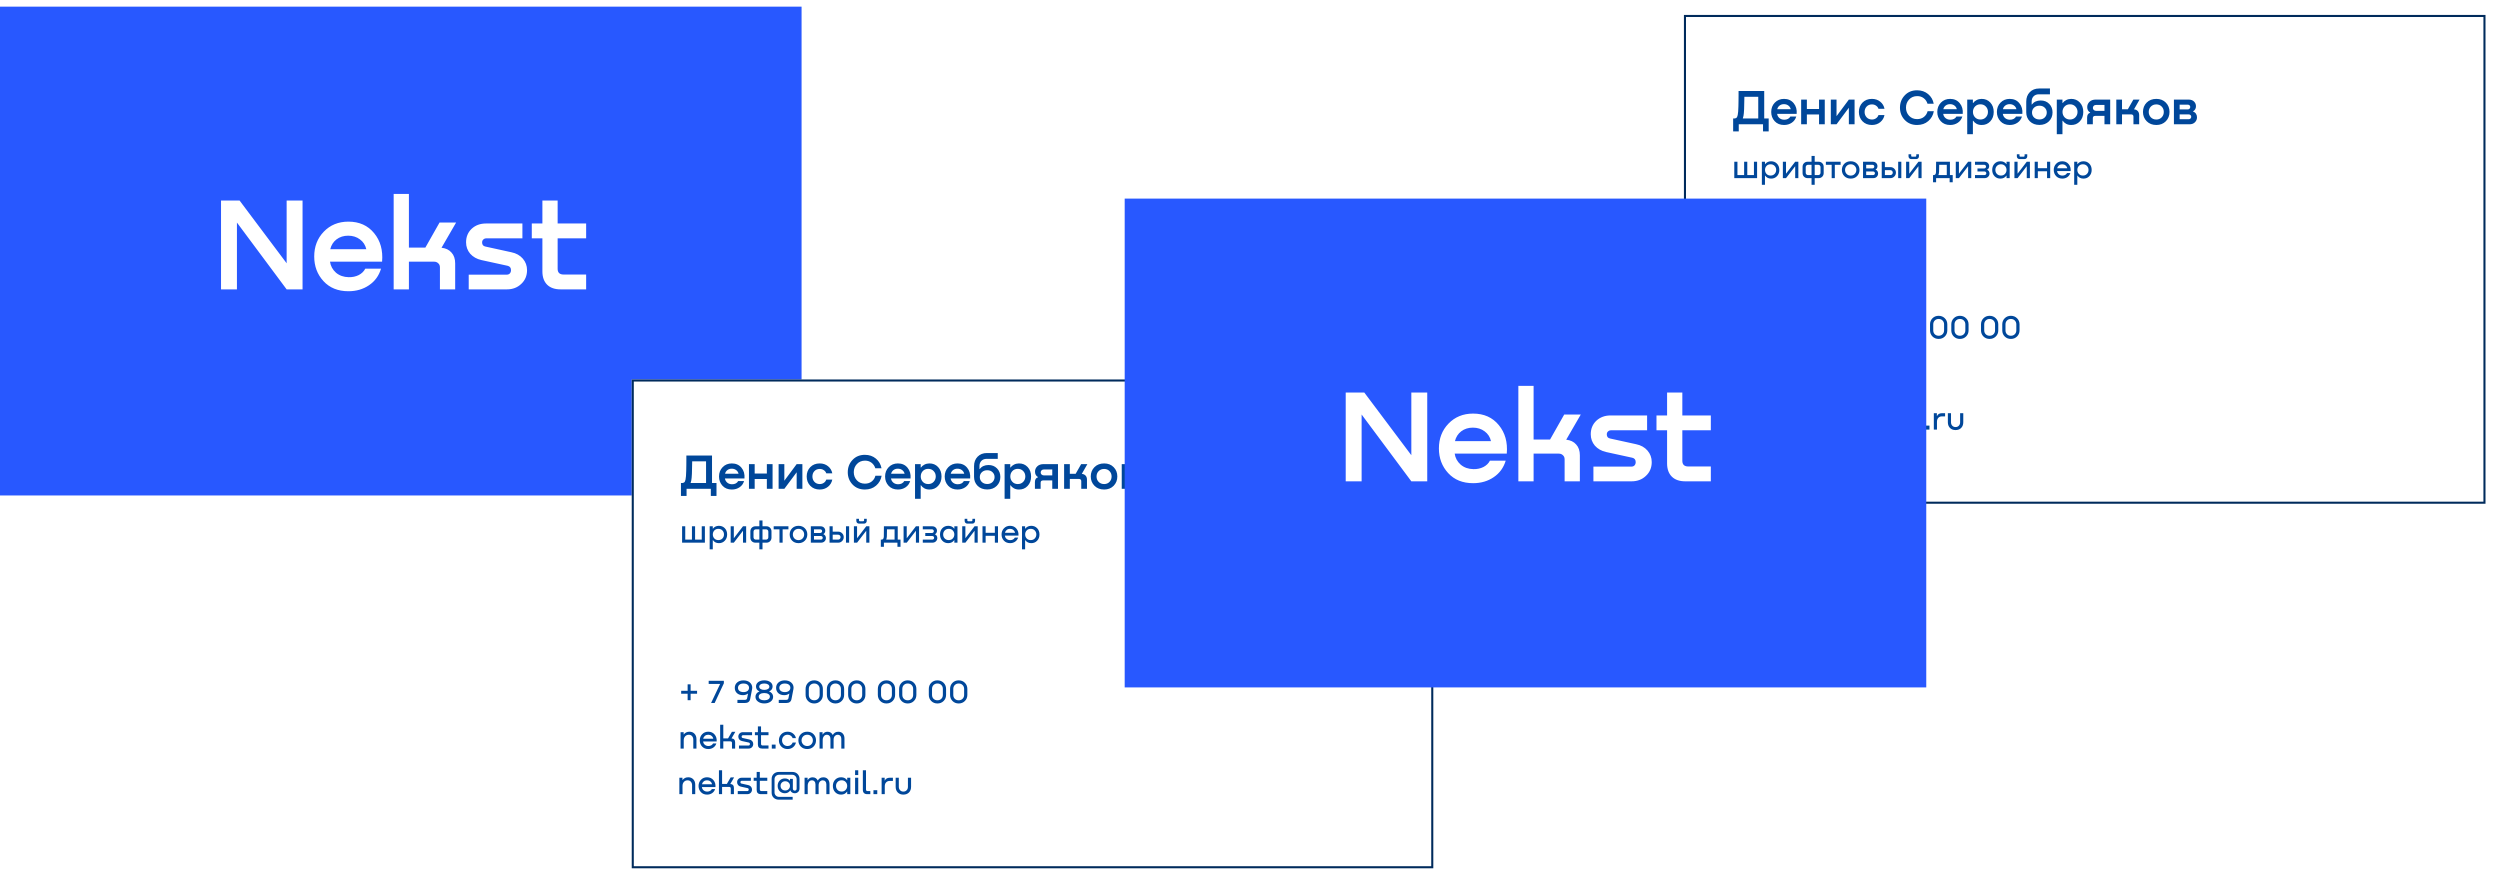 <svg width="1207" height="427" viewBox="0 0 1207 427" fill="none" xmlns="http://www.w3.org/2000/svg">
<rect width="387" height="236" transform="translate(0 3.21)" fill="#2858FF"/>
<path d="M138.391 127.102V96.83H146.071V139.71H138.391L114.391 107.454V139.71H106.711V96.83H115.671L138.391 127.102ZM168.216 107.006C173.464 107.006 177.603 108.862 180.632 112.574C183.662 116.243 184.942 120.83 184.472 126.334H159.32C159.619 128.425 160.579 130.195 162.2 131.646C163.864 133.054 165.912 133.779 168.344 133.822C170.136 133.865 171.758 133.523 173.208 132.798C174.659 132.03 175.704 131.006 176.344 129.726H183.96C182.936 133.139 180.995 135.806 178.136 137.726C175.32 139.646 172.014 140.606 168.216 140.606C163.182 140.606 159.171 138.985 156.184 135.742C153.198 132.499 151.704 128.531 151.704 123.838C151.704 119.059 153.24 115.07 156.312 111.87C159.427 108.627 163.395 107.006 168.216 107.006ZM168.088 113.79C165.912 113.79 164.035 114.387 162.456 115.582C160.92 116.777 159.918 118.355 159.448 120.318H176.856C176.387 118.313 175.363 116.734 173.784 115.582C172.206 114.387 170.307 113.79 168.088 113.79ZM220.206 107.454L213.166 119.614C215.214 119.827 216.814 120.595 217.966 121.918C219.16 123.198 219.758 124.947 219.758 127.166V139.71H212.398V129.086C212.398 128.233 212.12 127.571 211.566 127.102C211.054 126.59 210.371 126.334 209.518 126.334H197.422V139.71H190.062V93.63H197.422V119.55H205.358L212.206 107.454H220.206ZM234.618 107.902H252.218V115.07H234.81C234.213 115.07 233.722 115.262 233.338 115.646C232.954 115.987 232.762 116.457 232.762 117.054C232.762 118.163 233.296 118.825 234.362 119.038L246.906 121.79C249.21 122.259 251.045 123.283 252.41 124.862C253.776 126.441 254.458 128.297 254.458 130.43C254.458 133.118 253.52 135.337 251.642 137.086C249.808 138.835 247.504 139.71 244.73 139.71H226.298V132.606H244.666C245.264 132.606 245.754 132.414 246.138 132.03C246.522 131.603 246.714 131.07 246.714 130.43C246.714 129.278 246.16 128.574 245.05 128.318L232.442 125.566C230.181 125.054 228.368 124.03 227.002 122.494C225.68 120.915 225.018 119.081 225.018 116.99C225.018 114.345 225.914 112.169 227.706 110.462C229.541 108.755 231.845 107.902 234.618 107.902ZM282.989 107.902V115.07H269.229V129.79C269.229 131.625 270.189 132.542 272.109 132.542H282.989V139.71H270.637C267.863 139.71 265.709 138.963 264.173 137.47C262.637 135.934 261.869 133.801 261.869 131.07V115.07H256.749V107.902H261.869V96.83H269.229V107.902H282.989Z" fill="white"/>
<g filter="url(#filter0_d_303_1555)">
<rect x="305" y="179.21" width="387" height="236" fill="white"/>
<path d="M343.763 215.926V229.198H345.923V235.438H343.187V232.006H331.475V235.438H328.763V229.198H329.003C329.275 229.198 329.483 229.19 329.627 229.174C329.771 229.142 329.947 229.086 330.155 229.006C330.363 228.91 330.531 228.742 330.659 228.502C330.787 228.262 330.891 227.942 330.971 227.542C331.067 227.142 331.139 226.582 331.187 225.862C331.251 225.126 331.291 224.27 331.307 223.294C331.339 222.318 331.355 221.446 331.355 220.678C331.371 219.894 331.379 218.982 331.379 217.942C331.379 216.902 331.379 216.23 331.379 215.926H343.763ZM333.419 229.198H340.883V218.734H334.187C334.155 223.646 334.011 226.718 333.755 227.95C333.643 228.494 333.531 228.91 333.419 229.198ZM353.334 219.742C355.302 219.742 356.854 220.438 357.99 221.83C359.126 223.206 359.606 224.926 359.43 226.99H349.998C350.11 227.774 350.47 228.438 351.078 228.982C351.702 229.51 352.47 229.782 353.382 229.798C354.054 229.814 354.662 229.686 355.206 229.414C355.75 229.126 356.142 228.742 356.382 228.262H359.238C358.854 229.542 358.126 230.542 357.054 231.262C355.998 231.982 354.758 232.342 353.334 232.342C351.446 232.342 349.942 231.734 348.822 230.518C347.702 229.302 347.142 227.814 347.142 226.054C347.142 224.262 347.718 222.766 348.87 221.566C350.038 220.35 351.526 219.742 353.334 219.742ZM353.286 222.286C352.47 222.286 351.766 222.51 351.174 222.958C350.598 223.406 350.222 223.998 350.046 224.734H356.574C356.398 223.982 356.014 223.39 355.422 222.958C354.83 222.51 354.118 222.286 353.286 222.286ZM370.237 224.614V220.078H372.997V232.006H370.237V227.254H364.357V232.006H361.597V220.078H364.357V224.614H370.237ZM378.677 228.094L384.629 220.078H387.389V232.006H384.629V224.014L378.677 232.006H375.917V220.078H378.677V228.094ZM401.831 224.518H398.927C398.719 223.894 398.327 223.39 397.751 223.006C397.191 222.606 396.535 222.406 395.783 222.406C394.711 222.406 393.847 222.758 393.191 223.462C392.551 224.15 392.231 225.014 392.231 226.054C392.231 227.078 392.559 227.942 393.215 228.646C393.871 229.35 394.727 229.702 395.783 229.702C396.535 229.702 397.191 229.502 397.751 229.102C398.327 228.702 398.719 228.182 398.927 227.542H401.831C401.559 228.95 400.871 230.102 399.767 230.998C398.663 231.894 397.327 232.342 395.759 232.342C393.887 232.342 392.367 231.742 391.199 230.542C390.047 229.342 389.471 227.838 389.471 226.03C389.471 224.238 390.047 222.742 391.199 221.542C392.367 220.342 393.887 219.742 395.759 219.742C397.327 219.742 398.663 220.19 399.767 221.086C400.871 221.966 401.559 223.11 401.831 224.518ZM422.648 225.694H425.648C425.312 227.63 424.416 229.222 422.96 230.47C421.504 231.718 419.704 232.342 417.56 232.342C415.128 232.342 413.144 231.534 411.608 229.918C410.072 228.302 409.304 226.326 409.304 223.99C409.304 221.638 410.072 219.654 411.608 218.038C413.144 216.406 415.128 215.59 417.56 215.59C419.656 215.59 421.432 216.198 422.888 217.414C424.344 218.63 425.248 220.19 425.6 222.094H422.6C422.28 220.99 421.672 220.094 420.776 219.406C419.88 218.718 418.816 218.382 417.584 218.398C416 218.414 414.704 218.966 413.696 220.054C412.704 221.126 412.208 222.43 412.208 223.966C412.208 225.502 412.704 226.814 413.696 227.902C414.704 228.974 416 229.51 417.584 229.51C418.88 229.51 419.976 229.158 420.872 228.454C421.768 227.75 422.36 226.83 422.648 225.694ZM433.514 219.742C435.482 219.742 437.034 220.438 438.17 221.83C439.306 223.206 439.786 224.926 439.61 226.99H430.178C430.29 227.774 430.65 228.438 431.258 228.982C431.882 229.51 432.65 229.782 433.562 229.798C434.234 229.814 434.842 229.686 435.386 229.414C435.93 229.126 436.322 228.742 436.562 228.262H439.418C439.034 229.542 438.306 230.542 437.234 231.262C436.178 231.982 434.938 232.342 433.514 232.342C431.626 232.342 430.122 231.734 429.002 230.518C427.882 229.302 427.322 227.814 427.322 226.054C427.322 224.262 427.898 222.766 429.05 221.566C430.218 220.35 431.706 219.742 433.514 219.742ZM433.466 222.286C432.65 222.286 431.946 222.51 431.354 222.958C430.778 223.406 430.402 223.998 430.226 224.734H436.754C436.578 223.982 436.194 223.39 435.602 222.958C435.01 222.51 434.298 222.286 433.466 222.286ZM448.688 219.742C450.4 219.726 451.808 220.31 452.912 221.494C454.016 222.678 454.568 224.198 454.568 226.054C454.568 227.91 454.008 229.43 452.888 230.614C451.784 231.798 450.384 232.374 448.688 232.342C447.808 232.342 447.016 232.158 446.312 231.79C445.608 231.406 445.048 230.902 444.632 230.278H444.512V236.806H441.776V220.078H444.512V221.734H444.632C445.048 221.142 445.608 220.67 446.312 220.318C447.016 219.95 447.808 219.758 448.688 219.742ZM448.136 229.702C449.208 229.702 450.08 229.35 450.752 228.646C451.44 227.942 451.784 227.07 451.784 226.03C451.784 224.99 451.44 224.118 450.752 223.414C450.08 222.71 449.208 222.358 448.136 222.358C447.08 222.358 446.216 222.71 445.544 223.414C444.872 224.118 444.536 224.99 444.536 226.03C444.536 227.054 444.872 227.926 445.544 228.646C446.216 229.35 447.08 229.702 448.136 229.702ZM462.295 219.742C464.263 219.742 465.815 220.438 466.951 221.83C468.087 223.206 468.567 224.926 468.391 226.99H458.959C459.071 227.774 459.431 228.438 460.039 228.982C460.663 229.51 461.431 229.782 462.343 229.798C463.015 229.814 463.623 229.686 464.167 229.414C464.711 229.126 465.103 228.742 465.343 228.262H468.199C467.815 229.542 467.087 230.542 466.015 231.262C464.959 231.982 463.719 232.342 462.295 232.342C460.407 232.342 458.903 231.734 457.783 230.518C456.663 229.302 456.103 227.814 456.103 226.054C456.103 224.262 456.679 222.766 457.831 221.566C458.999 220.35 460.487 219.742 462.295 219.742ZM462.247 222.286C461.431 222.286 460.727 222.51 460.135 222.958C459.559 223.406 459.183 223.998 459.007 224.734H465.535C465.359 223.982 464.975 223.39 464.383 222.958C463.791 222.51 463.079 222.286 462.247 222.286ZM477.277 220.51C478.925 220.51 480.285 221.054 481.357 222.142C482.429 223.23 482.965 224.606 482.965 226.27C482.965 227.998 482.381 229.438 481.213 230.59C480.045 231.742 478.517 232.318 476.629 232.318C474.741 232.318 473.205 231.742 472.021 230.59C470.853 229.422 470.269 227.966 470.269 226.222V221.062C470.269 219.19 470.837 217.67 471.973 216.502C473.125 215.318 474.629 214.726 476.485 214.726H481.717V217.534H476.341C475.301 217.534 474.461 217.854 473.821 218.494C473.197 219.134 472.885 219.974 472.885 221.014V222.454H472.981C473.989 221.158 475.421 220.51 477.277 220.51ZM476.653 229.678C477.693 229.678 478.541 229.358 479.197 228.718C479.853 228.062 480.181 227.262 480.181 226.318C480.181 225.39 479.853 224.614 479.197 223.99C478.541 223.35 477.693 223.03 476.653 223.03C475.581 223.03 474.709 223.35 474.037 223.99C473.381 224.614 473.053 225.398 473.053 226.342C473.053 227.302 473.389 228.102 474.061 228.742C474.733 229.366 475.597 229.678 476.653 229.678ZM491.931 219.742C493.643 219.726 495.051 220.31 496.155 221.494C497.259 222.678 497.811 224.198 497.811 226.054C497.811 227.91 497.251 229.43 496.131 230.614C495.027 231.798 493.627 232.374 491.931 232.342C491.051 232.342 490.259 232.158 489.555 231.79C488.851 231.406 488.291 230.902 487.875 230.278H487.755V236.806H485.019V220.078H487.755V221.734H487.875C488.291 221.142 488.851 220.67 489.555 220.318C490.259 219.95 491.051 219.758 491.931 219.742ZM491.379 229.702C492.451 229.702 493.323 229.35 493.995 228.646C494.683 227.942 495.027 227.07 495.027 226.03C495.027 224.99 494.683 224.118 493.995 223.414C493.323 222.71 492.451 222.358 491.379 222.358C490.323 222.358 489.459 222.71 488.787 223.414C488.115 224.118 487.779 224.99 487.779 226.03C487.779 227.054 488.115 227.926 488.787 228.646C489.459 229.35 490.323 229.702 491.379 229.702ZM510.795 220.078V232.006H508.035V227.95H503.619C502.819 227.95 502.419 228.318 502.419 229.054V232.006H499.659V228.766C499.659 227.502 500.147 226.726 501.123 226.438V226.318C500.179 225.774 499.707 224.902 499.707 223.702C499.707 222.71 500.067 221.862 500.787 221.158C501.523 220.438 502.539 220.078 503.835 220.078H510.795ZM504.027 225.526H508.035V222.67H503.931C503.467 222.67 503.099 222.814 502.827 223.102C502.571 223.39 502.443 223.726 502.443 224.11C502.443 224.51 502.587 224.846 502.875 225.118C503.179 225.39 503.563 225.526 504.027 225.526ZM524.985 220.078L522.297 224.782C523.065 224.862 523.673 225.142 524.121 225.622C524.569 226.102 524.793 226.766 524.793 227.614V232.006H522.033V228.262C522.033 227.942 521.937 227.694 521.745 227.518C521.553 227.326 521.289 227.23 520.953 227.23H516.513V232.006H513.753V220.078H516.513V224.758H519.321L521.985 220.078H524.985ZM533.082 232.342C531.178 232.342 529.626 231.742 528.426 230.542C527.226 229.326 526.626 227.822 526.626 226.03C526.626 224.238 527.218 222.742 528.402 221.542C529.602 220.342 531.162 219.742 533.082 219.742C534.97 219.742 536.498 220.342 537.666 221.542C538.85 222.742 539.442 224.238 539.442 226.03C539.442 227.822 538.85 229.326 537.666 230.542C536.482 231.742 534.954 232.342 533.082 232.342ZM533.082 229.702C534.138 229.702 535.002 229.35 535.674 228.646C536.346 227.942 536.682 227.078 536.682 226.054C536.682 225.014 536.346 224.15 535.674 223.462C535.002 222.758 534.138 222.406 533.082 222.406C531.994 222.406 531.106 222.758 530.418 223.462C529.746 224.15 529.41 225.014 529.41 226.054C529.41 227.078 529.746 227.942 530.418 228.646C531.106 229.35 531.994 229.702 533.082 229.702ZM550.765 225.766V225.838C551.421 226.062 551.909 226.43 552.229 226.942C552.549 227.438 552.709 227.998 552.709 228.622C552.709 229.534 552.389 230.326 551.749 230.998C551.109 231.67 550.221 232.006 549.085 232.006H541.573V220.078H548.581C549.749 220.078 550.645 220.39 551.269 221.014C551.893 221.638 552.205 222.39 552.205 223.27C552.205 224.406 551.725 225.238 550.765 225.766ZM548.221 222.526H544.333V224.83H548.221C548.605 224.83 548.901 224.718 549.109 224.494C549.333 224.254 549.445 223.974 549.445 223.654C549.445 223.334 549.341 223.07 549.133 222.862C548.925 222.638 548.621 222.526 548.221 222.526ZM544.333 229.558H548.653C549.053 229.558 549.365 229.446 549.589 229.222C549.813 228.982 549.925 228.702 549.925 228.382C549.925 228.062 549.813 227.79 549.589 227.566C549.365 227.342 549.053 227.23 548.653 227.23H544.333V229.558Z" fill="#00479A"/>
<path d="M338.803 256.534V250.086H340.323V258.006H329.315V250.086H330.835V256.534H334.067V250.086H335.587V256.534H338.803ZM347.028 249.862C348.201 249.852 349.167 250.236 349.924 251.014C350.681 251.793 351.06 252.801 351.06 254.038C351.06 255.276 350.676 256.289 349.908 257.078C349.151 257.868 348.196 258.252 347.044 258.23C345.817 258.22 344.868 257.734 344.196 256.774H344.132V261.206H342.628V250.086H344.132V251.238H344.212C344.511 250.822 344.9 250.492 345.38 250.246C345.871 250.001 346.42 249.873 347.028 249.862ZM346.82 256.758C347.631 256.758 348.287 256.497 348.788 255.974C349.289 255.452 349.54 254.806 349.54 254.038C349.54 253.27 349.289 252.625 348.788 252.102C348.287 251.58 347.631 251.318 346.82 251.318C346.031 251.318 345.385 251.58 344.884 252.102C344.393 252.625 344.148 253.27 344.148 254.038C344.148 254.806 344.393 255.452 344.884 255.974C345.385 256.497 346.031 256.758 346.82 256.758ZM354.289 255.862L358.721 250.086H360.241V258.006H358.721V252.246L354.289 258.006H352.769V250.086H354.289V255.862ZM368.136 250.086H370.024C370.728 250.086 371.31 250.321 371.768 250.79C372.238 251.249 372.472 251.83 372.472 252.534V255.558C372.472 256.262 372.238 256.849 371.768 257.318C371.31 257.777 370.728 258.006 370.024 258.006H368.136V261.206H366.616V258.006H364.728C364.024 258.006 363.438 257.777 362.968 257.318C362.51 256.849 362.28 256.262 362.28 255.558V252.534C362.28 251.83 362.51 251.249 362.968 250.79C363.438 250.321 364.024 250.086 364.728 250.086H366.616V247.286H368.136V250.086ZM364.936 256.534H366.616V251.558H364.936C364.606 251.558 364.334 251.665 364.12 251.878C363.907 252.092 363.8 252.364 363.8 252.694V255.398C363.8 255.729 363.907 256.001 364.12 256.214C364.334 256.428 364.606 256.534 364.936 256.534ZM370.952 255.398V252.694C370.952 252.364 370.846 252.092 370.632 251.878C370.419 251.665 370.147 251.558 369.816 251.558H368.136V256.534H369.816C370.147 256.534 370.419 256.428 370.632 256.214C370.846 256.001 370.952 255.729 370.952 255.398ZM380.652 250.086V251.558H377.852V258.006H376.332V251.558H373.532V250.086H380.652ZM385.544 258.23C384.275 258.23 383.24 257.83 382.44 257.03C381.651 256.22 381.256 255.222 381.256 254.038C381.256 252.854 381.651 251.862 382.44 251.062C383.24 250.262 384.275 249.862 385.544 249.862C386.792 249.862 387.806 250.262 388.584 251.062C389.374 251.862 389.768 252.854 389.768 254.038C389.768 255.222 389.374 256.22 388.584 257.03C387.795 257.83 386.782 258.23 385.544 258.23ZM385.544 256.774C386.334 256.774 386.979 256.508 387.48 255.974C387.992 255.441 388.248 254.796 388.248 254.038C388.248 253.27 387.992 252.625 387.48 252.102C386.979 251.58 386.334 251.318 385.544 251.318C384.734 251.318 384.072 251.58 383.56 252.102C383.048 252.625 382.792 253.27 382.792 254.038C382.792 254.806 383.048 255.457 383.56 255.99C384.072 256.513 384.734 256.774 385.544 256.774ZM397.536 253.846V253.91C397.941 254.07 398.245 254.321 398.448 254.662C398.65 255.004 398.752 255.372 398.752 255.766C398.752 256.374 398.533 256.902 398.096 257.35C397.669 257.788 397.082 258.006 396.336 258.006H391.472V250.086H396.048C396.805 250.086 397.392 250.294 397.808 250.71C398.224 251.126 398.432 251.628 398.432 252.214C398.432 252.961 398.133 253.505 397.536 253.846ZM395.984 251.558H392.992V253.318H395.984C396.272 253.318 396.496 253.233 396.656 253.062C396.826 252.881 396.912 252.668 396.912 252.422C396.912 252.188 396.832 251.985 396.672 251.814C396.512 251.644 396.282 251.558 395.984 251.558ZM392.992 256.534H396.256C396.554 256.534 396.789 256.449 396.96 256.278C397.13 256.097 397.216 255.884 397.216 255.638C397.216 255.404 397.13 255.201 396.96 255.03C396.789 254.86 396.554 254.774 396.256 254.774H392.992V256.534ZM402.023 252.678H404.679C405.426 252.678 406.055 252.94 406.567 253.462C407.09 253.974 407.351 254.593 407.351 255.318C407.351 256.065 407.09 256.7 406.567 257.222C406.055 257.745 405.426 258.006 404.679 258.006H400.503V250.086H402.023V252.678ZM408.439 258.006V250.086H409.959V258.006H408.439ZM402.023 256.534H404.679C404.999 256.534 405.271 256.417 405.495 256.182C405.719 255.948 405.831 255.66 405.831 255.318C405.831 254.998 405.719 254.726 405.495 254.502C405.271 254.268 404.999 254.15 404.679 254.15H402.023V256.534ZM417.149 248.806H414.749C414.375 248.806 414.061 248.684 413.805 248.438C413.559 248.182 413.437 247.868 413.437 247.494V246.486H414.717V247.238C414.717 247.356 414.754 247.457 414.829 247.542C414.914 247.617 415.01 247.654 415.117 247.654H416.781C416.887 247.654 416.978 247.617 417.053 247.542C417.138 247.457 417.181 247.356 417.181 247.238V246.486H418.461V247.494C418.461 247.868 418.333 248.182 418.077 248.438C417.831 248.684 417.522 248.806 417.149 248.806ZM413.789 255.862L418.221 250.086H419.741V258.006H418.221V252.246L413.789 258.006H412.269V250.086H413.789V255.862ZM433.426 250.086V256.534H434.77V260.006H433.282V258.006H426.754V260.006H425.266V256.534H425.362C425.543 256.534 425.682 256.529 425.778 256.518C425.885 256.497 426.013 256.449 426.162 256.374C426.322 256.289 426.445 256.14 426.53 255.926C426.626 255.713 426.685 255.436 426.706 255.094C426.738 254.689 426.754 253.02 426.754 250.086H433.426ZM427.858 256.534H431.906V251.558H428.242C428.242 253.052 428.221 254.182 428.178 254.95C428.146 255.558 428.039 256.086 427.858 256.534ZM437.773 255.862L442.205 250.086H443.725V258.006H442.205V252.246L437.773 258.006H436.253V250.086H437.773V255.862ZM451.378 253.91V253.974C451.752 254.102 452.034 254.332 452.226 254.662C452.429 254.993 452.53 255.356 452.53 255.75C452.53 256.358 452.312 256.886 451.874 257.334C451.448 257.782 450.861 258.006 450.114 258.006H445.522V256.534H450.034C450.333 256.534 450.568 256.449 450.738 256.278C450.909 256.097 450.994 255.884 450.994 255.638C450.994 255.404 450.909 255.201 450.738 255.03C450.568 254.86 450.333 254.774 450.034 254.774H446.722V253.334H449.922C450.21 253.334 450.434 253.249 450.594 253.078C450.765 252.897 450.85 252.684 450.85 252.438C450.85 252.204 450.77 252.001 450.61 251.83C450.45 251.649 450.221 251.558 449.922 251.558H445.522V250.086H449.986C450.744 250.086 451.33 250.3 451.746 250.726C452.162 251.142 452.37 251.644 452.37 252.23C452.37 252.593 452.285 252.929 452.114 253.238C451.944 253.548 451.698 253.772 451.378 253.91ZM460.763 251.238V250.086H462.267V258.006H460.763V256.774H460.699C460.027 257.734 459.077 258.22 457.851 258.23C456.699 258.252 455.739 257.868 454.971 257.078C454.213 256.289 453.835 255.276 453.835 254.038C453.835 252.801 454.213 251.793 454.971 251.014C455.728 250.236 456.693 249.852 457.867 249.862C459.083 249.873 460.027 250.332 460.699 251.238H460.763ZM458.075 256.758C458.864 256.758 459.504 256.497 459.995 255.974C460.496 255.452 460.747 254.806 460.747 254.038C460.747 253.27 460.496 252.625 459.995 252.102C459.504 251.58 458.864 251.318 458.075 251.318C457.264 251.318 456.608 251.58 456.107 252.102C455.605 252.625 455.355 253.27 455.355 254.038C455.355 254.806 455.605 255.452 456.107 255.974C456.608 256.497 457.264 256.758 458.075 256.758ZM469.445 248.806H467.045C466.672 248.806 466.357 248.684 466.101 248.438C465.856 248.182 465.733 247.868 465.733 247.494V246.486H467.013V247.238C467.013 247.356 467.051 247.457 467.125 247.542C467.211 247.617 467.307 247.654 467.413 247.654H469.077C469.184 247.654 469.275 247.617 469.349 247.542C469.435 247.457 469.477 247.356 469.477 247.238V246.486H470.757V247.494C470.757 247.868 470.629 248.182 470.373 248.438C470.128 248.684 469.819 248.806 469.445 248.806ZM466.085 255.862L470.517 250.086H472.037V258.006H470.517V252.246L466.085 258.006H464.565V250.086H466.085V255.862ZM480.315 253.222V250.086H481.835V258.006H480.315V254.694H475.867V258.006H474.347V250.086H475.867V253.222H480.315ZM487.649 249.862C488.94 249.862 489.964 250.316 490.721 251.222C491.489 252.129 491.82 253.249 491.713 254.582H485.169C485.223 255.212 485.489 255.734 485.969 256.15C486.449 256.566 487.041 256.774 487.745 256.774C488.257 256.774 488.711 256.662 489.105 256.438C489.5 256.214 489.788 255.916 489.969 255.542H491.553C491.287 256.374 490.807 257.03 490.113 257.51C489.42 257.99 488.609 258.23 487.681 258.23C486.444 258.23 485.447 257.83 484.689 257.03C483.932 256.22 483.553 255.228 483.553 254.054C483.553 252.87 483.937 251.878 484.705 251.078C485.473 250.268 486.455 249.862 487.649 249.862ZM487.617 251.318C486.999 251.318 486.471 251.5 486.033 251.862C485.596 252.214 485.319 252.673 485.201 253.238H490.065C489.948 252.662 489.665 252.198 489.217 251.846C488.78 251.494 488.247 251.318 487.617 251.318ZM497.825 249.862C498.998 249.852 499.964 250.236 500.721 251.014C501.478 251.793 501.857 252.801 501.857 254.038C501.857 255.276 501.473 256.289 500.705 257.078C499.948 257.868 498.993 258.252 497.841 258.23C496.614 258.22 495.665 257.734 494.993 256.774H494.929V261.206H493.425V250.086H494.929V251.238H495.009C495.308 250.822 495.697 250.492 496.177 250.246C496.668 250.001 497.217 249.873 497.825 249.862ZM497.617 256.758C498.428 256.758 499.084 256.497 499.585 255.974C500.086 255.452 500.337 254.806 500.337 254.038C500.337 253.27 500.086 252.625 499.585 252.102C499.084 251.58 498.428 251.318 497.617 251.318C496.828 251.318 496.182 251.58 495.681 252.102C495.19 252.625 494.945 253.27 494.945 254.038C494.945 254.806 495.19 255.452 495.681 255.974C496.182 256.497 496.828 256.758 497.617 256.758Z" fill="#00479A"/>
<path d="M333.428 329.51H336.548V330.95H333.428V334.07H331.988V330.95H328.868V329.51H331.988V326.39H333.428V329.51ZM342.153 326.214V324.694H349.481V325.894L345.033 335.414H343.305L347.673 326.214H342.153ZM363.182 328.054C363.182 328.278 363.155 328.512 363.102 328.758L362.174 333.526C361.939 334.784 361.081 335.414 359.598 335.414H356.03V333.894H359.566C359.907 333.894 360.169 333.83 360.35 333.702C360.531 333.574 360.654 333.355 360.718 333.046L361.15 330.87H361.102C360.387 331.371 359.598 331.622 358.734 331.622C357.507 331.632 356.537 331.312 355.822 330.662C355.107 330 354.75 329.142 354.75 328.086C354.75 327.03 355.134 326.166 355.902 325.494C356.681 324.822 357.683 324.486 358.91 324.486C360.211 324.486 361.246 324.822 362.014 325.494C362.793 326.155 363.182 327.008 363.182 328.054ZM360.91 329.574C361.39 329.19 361.63 328.683 361.63 328.054C361.63 327.424 361.395 326.928 360.926 326.566C360.467 326.192 359.795 326.006 358.91 326.006C358.11 326.006 357.475 326.198 357.006 326.582C356.537 326.966 356.302 327.467 356.302 328.086C356.302 328.704 356.542 329.206 357.022 329.59C357.513 329.963 358.169 330.15 358.99 330.15C359.79 330.15 360.43 329.958 360.91 329.574ZM364.738 332.406C364.738 331.819 364.903 331.302 365.234 330.854C365.564 330.395 366.039 330.054 366.658 329.83V329.798C366.114 329.574 365.698 329.259 365.41 328.854C365.132 328.438 364.994 327.963 364.994 327.43C364.994 326.544 365.367 325.83 366.114 325.286C366.871 324.742 367.831 324.47 368.994 324.47C370.156 324.47 371.116 324.742 371.874 325.286C372.631 325.819 373.01 326.534 373.01 327.43C373.01 327.963 372.866 328.438 372.578 328.854C372.29 329.259 371.874 329.574 371.33 329.798V329.83C371.948 330.054 372.423 330.395 372.754 330.854C373.095 331.302 373.266 331.819 373.266 332.406C373.266 333.366 372.86 334.144 372.05 334.742C371.239 335.328 370.22 335.622 368.994 335.622C367.778 335.622 366.764 335.323 365.954 334.726C365.143 334.128 364.738 333.355 364.738 332.406ZM366.562 327.542C366.562 328 366.786 328.374 367.234 328.662C367.682 328.939 368.268 329.078 368.994 329.078C369.719 329.078 370.306 328.939 370.754 328.662C371.212 328.374 371.442 328 371.442 327.542C371.442 327.072 371.218 326.699 370.77 326.422C370.322 326.134 369.73 325.99 368.994 325.99C368.258 325.99 367.666 326.134 367.218 326.422C366.78 326.699 366.562 327.072 366.562 327.542ZM367.042 331.062C366.551 331.371 366.306 331.792 366.306 332.326C366.306 332.859 366.556 333.291 367.058 333.622C367.57 333.942 368.215 334.102 368.994 334.102C369.794 334.102 370.444 333.942 370.946 333.622C371.447 333.291 371.698 332.859 371.698 332.326C371.698 331.803 371.447 331.387 370.946 331.078C370.444 330.758 369.794 330.598 368.994 330.598C368.194 330.598 367.543 330.752 367.042 331.062ZM383.135 328.054C383.135 328.278 383.108 328.512 383.055 328.758L382.127 333.526C381.892 334.784 381.034 335.414 379.551 335.414H375.983V333.894H379.519C379.86 333.894 380.122 333.83 380.303 333.702C380.484 333.574 380.607 333.355 380.671 333.046L381.103 330.87H381.055C380.34 331.371 379.551 331.622 378.687 331.622C377.46 331.632 376.49 331.312 375.775 330.662C375.06 330 374.703 329.142 374.703 328.086C374.703 327.03 375.087 326.166 375.855 325.494C376.634 324.822 377.636 324.486 378.863 324.486C380.164 324.486 381.199 324.822 381.967 325.494C382.746 326.155 383.135 327.008 383.135 328.054ZM380.863 329.574C381.343 329.19 381.583 328.683 381.583 328.054C381.583 327.424 381.348 326.928 380.879 326.566C380.42 326.192 379.748 326.006 378.863 326.006C378.063 326.006 377.428 326.198 376.959 326.582C376.49 326.966 376.255 327.467 376.255 328.086C376.255 328.704 376.495 329.206 376.975 329.59C377.466 329.963 378.122 330.15 378.943 330.15C379.743 330.15 380.383 329.958 380.863 329.574ZM388.945 331.494V328.614C388.945 327.43 389.34 326.443 390.129 325.654C390.918 324.864 391.91 324.47 393.105 324.47C394.289 324.47 395.281 324.864 396.081 325.654C396.881 326.443 397.281 327.43 397.281 328.614V331.494C397.281 332.678 396.881 333.664 396.081 334.454C395.281 335.243 394.289 335.638 393.105 335.638C391.91 335.638 390.918 335.243 390.129 334.454C389.34 333.664 388.945 332.678 388.945 331.494ZM390.497 328.614V331.494C390.497 332.262 390.742 332.891 391.233 333.382C391.724 333.862 392.348 334.102 393.105 334.102C393.862 334.102 394.486 333.862 394.977 333.382C395.478 332.891 395.729 332.262 395.729 331.494V328.614C395.729 327.846 395.478 327.216 394.977 326.726C394.486 326.235 393.862 325.99 393.105 325.99C392.348 325.99 391.724 326.235 391.233 326.726C390.742 327.216 390.497 327.846 390.497 328.614ZM399.211 331.494V328.614C399.211 327.43 399.605 326.443 400.395 325.654C401.184 324.864 402.176 324.47 403.371 324.47C404.555 324.47 405.547 324.864 406.347 325.654C407.147 326.443 407.547 327.43 407.547 328.614V331.494C407.547 332.678 407.147 333.664 406.347 334.454C405.547 335.243 404.555 335.638 403.371 335.638C402.176 335.638 401.184 335.243 400.395 334.454C399.605 333.664 399.211 332.678 399.211 331.494ZM400.763 328.614V331.494C400.763 332.262 401.008 332.891 401.499 333.382C401.989 333.862 402.613 334.102 403.371 334.102C404.128 334.102 404.752 333.862 405.243 333.382C405.744 332.891 405.995 332.262 405.995 331.494V328.614C405.995 327.846 405.744 327.216 405.243 326.726C404.752 326.235 404.128 325.99 403.371 325.99C402.613 325.99 401.989 326.235 401.499 326.726C401.008 327.216 400.763 327.846 400.763 328.614ZM409.476 331.494V328.614C409.476 327.43 409.871 326.443 410.66 325.654C411.45 324.864 412.442 324.47 413.636 324.47C414.82 324.47 415.812 324.864 416.612 325.654C417.412 326.443 417.812 327.43 417.812 328.614V331.494C417.812 332.678 417.412 333.664 416.612 334.454C415.812 335.243 414.82 335.638 413.636 335.638C412.442 335.638 411.45 335.243 410.66 334.454C409.871 333.664 409.476 332.678 409.476 331.494ZM411.028 328.614V331.494C411.028 332.262 411.274 332.891 411.764 333.382C412.255 333.862 412.879 334.102 413.636 334.102C414.394 334.102 415.018 333.862 415.508 333.382C416.01 332.891 416.26 332.262 416.26 331.494V328.614C416.26 327.846 416.01 327.216 415.508 326.726C415.018 326.235 414.394 325.99 413.636 325.99C412.879 325.99 412.255 326.235 411.764 326.726C411.274 327.216 411.028 327.846 411.028 328.614ZM423.82 331.494V328.614C423.82 327.43 424.215 326.443 425.004 325.654C425.793 324.864 426.785 324.47 427.98 324.47C429.164 324.47 430.156 324.864 430.956 325.654C431.756 326.443 432.156 327.43 432.156 328.614V331.494C432.156 332.678 431.756 333.664 430.956 334.454C430.156 335.243 429.164 335.638 427.98 335.638C426.785 335.638 425.793 335.243 425.004 334.454C424.215 333.664 423.82 332.678 423.82 331.494ZM425.372 328.614V331.494C425.372 332.262 425.617 332.891 426.108 333.382C426.599 333.862 427.223 334.102 427.98 334.102C428.737 334.102 429.361 333.862 429.852 333.382C430.353 332.891 430.604 332.262 430.604 331.494V328.614C430.604 327.846 430.353 327.216 429.852 326.726C429.361 326.235 428.737 325.99 427.98 325.99C427.223 325.99 426.599 326.235 426.108 326.726C425.617 327.216 425.372 327.846 425.372 328.614ZM434.086 331.494V328.614C434.086 327.43 434.48 326.443 435.27 325.654C436.059 324.864 437.051 324.47 438.246 324.47C439.43 324.47 440.422 324.864 441.222 325.654C442.022 326.443 442.422 327.43 442.422 328.614V331.494C442.422 332.678 442.022 333.664 441.222 334.454C440.422 335.243 439.43 335.638 438.246 335.638C437.051 335.638 436.059 335.243 435.27 334.454C434.48 333.664 434.086 332.678 434.086 331.494ZM435.638 328.614V331.494C435.638 332.262 435.883 332.891 436.374 333.382C436.864 333.862 437.488 334.102 438.246 334.102C439.003 334.102 439.627 333.862 440.118 333.382C440.619 332.891 440.87 332.262 440.87 331.494V328.614C440.87 327.846 440.619 327.216 440.118 326.726C439.627 326.235 439.003 325.99 438.246 325.99C437.488 325.99 436.864 326.235 436.374 326.726C435.883 327.216 435.638 327.846 435.638 328.614ZM448.429 331.494V328.614C448.429 327.43 448.824 326.443 449.613 325.654C450.403 324.864 451.395 324.47 452.589 324.47C453.773 324.47 454.765 324.864 455.565 325.654C456.365 326.443 456.765 327.43 456.765 328.614V331.494C456.765 332.678 456.365 333.664 455.565 334.454C454.765 335.243 453.773 335.638 452.589 335.638C451.395 335.638 450.403 335.243 449.613 334.454C448.824 333.664 448.429 332.678 448.429 331.494ZM449.981 328.614V331.494C449.981 332.262 450.227 332.891 450.717 333.382C451.208 333.862 451.832 334.102 452.589 334.102C453.347 334.102 453.971 333.862 454.461 333.382C454.963 332.891 455.213 332.262 455.213 331.494V328.614C455.213 327.846 454.963 327.216 454.461 326.726C453.971 326.235 453.347 325.99 452.589 325.99C451.832 325.99 451.208 326.235 450.717 326.726C450.227 327.216 449.981 327.846 449.981 328.614ZM458.695 331.494V328.614C458.695 327.43 459.09 326.443 459.879 325.654C460.668 324.864 461.66 324.47 462.855 324.47C464.039 324.47 465.031 324.864 465.831 325.654C466.631 326.443 467.031 327.43 467.031 328.614V331.494C467.031 332.678 466.631 333.664 465.831 334.454C465.031 335.243 464.039 335.638 462.855 335.638C461.66 335.638 460.668 335.243 459.879 334.454C459.09 333.664 458.695 332.678 458.695 331.494ZM460.247 328.614V331.494C460.247 332.262 460.492 332.891 460.983 333.382C461.474 333.862 462.098 334.102 462.855 334.102C463.612 334.102 464.236 333.862 464.727 333.382C465.228 332.891 465.479 332.262 465.479 331.494V328.614C465.479 327.846 465.228 327.216 464.727 326.726C464.236 326.235 463.612 325.99 462.855 325.99C462.098 325.99 461.474 326.235 460.983 326.726C460.492 327.216 460.247 327.846 460.247 328.614Z" fill="#00479A"/>
<path d="M332.869 349.27C333.882 349.27 334.698 349.6 335.317 350.262C335.936 350.912 336.245 351.782 336.245 352.87V357.414H334.725V353.142C334.725 352.438 334.528 351.862 334.133 351.414C333.749 350.966 333.221 350.742 332.549 350.742C331.824 350.742 331.232 350.998 330.773 351.51C330.325 352.011 330.101 352.662 330.101 353.462V357.414H328.581V349.494H330.069V350.566H330.133C330.816 349.702 331.728 349.27 332.869 349.27ZM341.946 349.27C343.237 349.27 344.261 349.723 345.018 350.63C345.786 351.536 346.117 352.656 346.01 353.99H339.466C339.52 354.619 339.786 355.142 340.266 355.558C340.746 355.974 341.338 356.182 342.042 356.182C342.554 356.182 343.008 356.07 343.402 355.846C343.797 355.622 344.085 355.323 344.266 354.95H345.85C345.584 355.782 345.104 356.438 344.41 356.918C343.717 357.398 342.906 357.638 341.978 357.638C340.741 357.638 339.744 357.238 338.986 356.438C338.229 355.627 337.85 354.635 337.85 353.462C337.85 352.278 338.234 351.286 339.002 350.486C339.77 349.675 340.752 349.27 341.946 349.27ZM341.914 350.726C341.296 350.726 340.768 350.907 340.33 351.27C339.893 351.622 339.616 352.08 339.498 352.646H344.362C344.245 352.07 343.962 351.606 343.514 351.254C343.077 350.902 342.544 350.726 341.914 350.726ZM355.018 349.318L353.178 352.502C354.341 352.587 354.922 353.232 354.922 354.438V357.414H353.402V354.694C353.402 354.182 353.136 353.926 352.602 353.926H349.21V357.414H347.69V345.894H349.21V352.486H351.514L353.354 349.318H355.018ZM358.7 349.494H363.1V350.966H358.732C358.529 350.966 358.364 351.03 358.236 351.158C358.118 351.275 358.06 351.435 358.06 351.638C358.06 352.011 358.236 352.235 358.588 352.31L361.852 353.046C362.406 353.174 362.844 353.43 363.164 353.814C363.494 354.198 363.66 354.656 363.66 355.19C363.66 355.83 363.446 356.363 363.02 356.79C362.593 357.206 362.054 357.414 361.404 357.414H356.78V355.942H361.372C361.574 355.942 361.74 355.878 361.868 355.75C361.996 355.611 362.06 355.43 362.06 355.206C362.06 354.822 361.878 354.587 361.516 354.502L358.236 353.782C357.692 353.664 357.26 353.414 356.94 353.03C356.62 352.635 356.46 352.176 356.46 351.654C356.46 351.024 356.668 350.507 357.084 350.102C357.51 349.696 358.049 349.494 358.7 349.494ZM371.029 349.494V350.966H367.429V355.142C367.429 355.664 367.696 355.926 368.229 355.926H371.029V357.414H367.925C367.275 357.414 366.773 357.243 366.421 356.902C366.08 356.56 365.909 356.07 365.909 355.43V350.966H364.469V349.494H365.909V346.694H367.429V349.494H371.029ZM372.619 355.494H374.459V357.414H372.619V355.494ZM384.277 352.374H382.693C382.523 351.894 382.219 351.499 381.781 351.19C381.355 350.88 380.848 350.726 380.261 350.726C379.461 350.726 378.811 350.987 378.309 351.51C377.819 352.032 377.573 352.678 377.573 353.446C377.573 354.214 377.819 354.864 378.309 355.398C378.811 355.92 379.461 356.182 380.261 356.182C380.837 356.182 381.344 356.027 381.781 355.718C382.229 355.408 382.533 354.998 382.693 354.486H384.277C384.085 355.403 383.621 356.16 382.885 356.758C382.149 357.344 381.269 357.638 380.245 357.638C379.008 357.638 378 357.238 377.221 356.438C376.443 355.627 376.053 354.63 376.053 353.446C376.053 352.262 376.443 351.27 377.221 350.47C378 349.67 379.008 349.27 380.245 349.27C381.269 349.27 382.149 349.563 382.885 350.15C383.621 350.726 384.085 351.467 384.277 352.374ZM389.747 357.638C388.478 357.638 387.443 357.238 386.643 356.438C385.854 355.627 385.459 354.63 385.459 353.446C385.459 352.262 385.854 351.27 386.643 350.47C387.443 349.67 388.478 349.27 389.747 349.27C390.995 349.27 392.009 349.67 392.787 350.47C393.577 351.27 393.971 352.262 393.971 353.446C393.971 354.63 393.577 355.627 392.787 356.438C391.998 357.238 390.985 357.638 389.747 357.638ZM389.747 356.182C390.537 356.182 391.182 355.915 391.683 355.382C392.195 354.848 392.451 354.203 392.451 353.446C392.451 352.678 392.195 352.032 391.683 351.51C391.182 350.987 390.537 350.726 389.747 350.726C388.937 350.726 388.275 350.987 387.763 351.51C387.251 352.032 386.995 352.678 386.995 353.446C386.995 354.214 387.251 354.864 387.763 355.398C388.275 355.92 388.937 356.182 389.747 356.182ZM404.747 349.286C405.664 349.286 406.384 349.584 406.907 350.182C407.44 350.779 407.707 351.568 407.707 352.55V357.414H406.187V352.71C406.187 352.102 406.027 351.622 405.707 351.27C405.398 350.918 404.971 350.742 404.427 350.742C403.904 350.742 403.446 350.95 403.051 351.366C402.656 351.782 402.459 352.4 402.459 353.222V357.414H400.939V352.71C400.939 352.102 400.779 351.622 400.459 351.27C400.15 350.907 399.718 350.731 399.163 350.742C398.576 350.752 398.102 351.003 397.739 351.494C397.376 351.984 397.195 352.603 397.195 353.35V357.414H395.675V349.494H397.131V350.63H397.195C397.739 349.734 398.518 349.286 399.531 349.286C400.694 349.286 401.531 349.798 402.043 350.822H402.091C402.646 349.798 403.531 349.286 404.747 349.286Z" fill="#00479A"/>
<path d="M332.283 371.27C333.297 371.27 334.113 371.6 334.731 372.262C335.35 372.912 335.659 373.782 335.659 374.87V379.414H334.139V375.142C334.139 374.438 333.942 373.862 333.547 373.414C333.163 372.966 332.635 372.742 331.963 372.742C331.238 372.742 330.646 372.998 330.187 373.51C329.739 374.011 329.515 374.662 329.515 375.462V379.414H327.995V371.494H329.483V372.566H329.547C330.23 371.702 331.142 371.27 332.283 371.27ZM341.36 371.27C342.651 371.27 343.675 371.723 344.432 372.63C345.2 373.536 345.531 374.656 345.424 375.99H338.88C338.934 376.619 339.2 377.142 339.68 377.558C340.16 377.974 340.752 378.182 341.456 378.182C341.968 378.182 342.422 378.07 342.816 377.846C343.211 377.622 343.499 377.323 343.68 376.95H345.264C344.998 377.782 344.518 378.438 343.824 378.918C343.131 379.398 342.32 379.638 341.392 379.638C340.155 379.638 339.158 379.238 338.4 378.438C337.643 377.627 337.264 376.635 337.264 375.462C337.264 374.278 337.648 373.286 338.416 372.486C339.184 371.675 340.166 371.27 341.36 371.27ZM341.328 372.726C340.71 372.726 340.182 372.907 339.744 373.27C339.307 373.622 339.03 374.08 338.912 374.646H343.776C343.659 374.07 343.376 373.606 342.928 373.254C342.491 372.902 341.958 372.726 341.328 372.726ZM354.433 371.318L352.593 374.502C353.755 374.587 354.337 375.232 354.337 376.438V379.414H352.817V376.694C352.817 376.182 352.55 375.926 352.017 375.926H348.625V379.414H347.105V367.894H348.625V374.486H350.929L352.769 371.318H354.433ZM358.114 371.494H362.514V372.966H358.146C357.943 372.966 357.778 373.03 357.65 373.158C357.532 373.275 357.474 373.435 357.474 373.638C357.474 374.011 357.65 374.235 358.002 374.31L361.266 375.046C361.82 375.174 362.258 375.43 362.578 375.814C362.908 376.198 363.074 376.656 363.074 377.19C363.074 377.83 362.86 378.363 362.434 378.79C362.007 379.206 361.468 379.414 360.818 379.414H356.194V377.942H360.786C360.988 377.942 361.154 377.878 361.282 377.75C361.41 377.611 361.474 377.43 361.474 377.206C361.474 376.822 361.292 376.587 360.93 376.502L357.65 375.782C357.106 375.664 356.674 375.414 356.354 375.03C356.034 374.635 355.874 374.176 355.874 373.654C355.874 373.024 356.082 372.507 356.498 372.102C356.924 371.696 357.463 371.494 358.114 371.494ZM370.443 371.494V372.966H366.843V377.142C366.843 377.664 367.11 377.926 367.643 377.926H370.443V379.414H367.339C366.689 379.414 366.187 379.243 365.835 378.902C365.494 378.56 365.323 378.07 365.323 377.43V372.966H363.883V371.494H365.323V368.694H366.843V371.494H370.443ZM376.022 368.694H382.55C383.552 368.694 384.379 369.014 385.03 369.654C385.68 370.294 386.006 371.099 386.006 372.07V376.662C386.006 377.398 385.776 377.968 385.318 378.374C384.87 378.779 384.336 378.982 383.718 378.982C383.238 378.982 382.8 378.864 382.406 378.63C382.011 378.384 381.728 378.032 381.558 377.574C380.939 378.512 380.07 378.982 378.95 378.982C377.958 378.982 377.126 378.651 376.454 377.99C375.792 377.328 375.462 376.464 375.462 375.398C375.462 374.342 375.792 373.483 376.454 372.822C377.126 372.16 377.958 371.83 378.95 371.83C379.974 371.83 380.795 372.214 381.414 372.982V372.038H382.79V376.726C382.79 377.056 382.88 377.307 383.062 377.478C383.243 377.638 383.462 377.718 383.718 377.718C383.963 377.718 384.171 377.638 384.342 377.478C384.523 377.307 384.614 377.056 384.614 376.726V372.214C384.614 371.606 384.406 371.094 383.99 370.678C383.574 370.262 383.051 370.054 382.422 370.054H376.166C375.526 370.054 374.992 370.262 374.566 370.678C374.15 371.083 373.942 371.595 373.942 372.214V378.55C373.942 379.168 374.15 379.686 374.566 380.102C374.992 380.518 375.526 380.726 376.166 380.726H382.694V382.086H376.022C375.019 382.086 374.187 381.771 373.526 381.142C372.875 380.512 372.55 379.718 372.55 378.758V372.07C372.55 371.099 372.875 370.294 373.526 369.654C374.187 369.014 375.019 368.694 376.022 368.694ZM379.11 377.638C379.792 377.638 380.342 377.424 380.758 376.998C381.184 376.56 381.398 376.027 381.398 375.398C381.398 374.779 381.184 374.256 380.758 373.83C380.342 373.403 379.798 373.19 379.126 373.19C378.464 373.19 377.92 373.398 377.494 373.814C377.067 374.23 376.854 374.758 376.854 375.398C376.854 376.048 377.062 376.587 377.478 377.014C377.904 377.43 378.448 377.638 379.11 377.638ZM397.52 371.286C398.438 371.286 399.158 371.584 399.68 372.182C400.214 372.779 400.48 373.568 400.48 374.55V379.414H398.96V374.71C398.96 374.102 398.8 373.622 398.48 373.27C398.171 372.918 397.744 372.742 397.2 372.742C396.678 372.742 396.219 372.95 395.824 373.366C395.43 373.782 395.232 374.4 395.232 375.222V379.414H393.712V374.71C393.712 374.102 393.552 373.622 393.232 373.27C392.923 372.907 392.491 372.731 391.936 372.742C391.35 372.752 390.875 373.003 390.512 373.494C390.15 373.984 389.968 374.603 389.968 375.35V379.414H388.448V371.494H389.904V372.63H389.968C390.512 371.734 391.291 371.286 392.304 371.286C393.467 371.286 394.304 371.798 394.816 372.822H394.864C395.419 371.798 396.304 371.286 397.52 371.286ZM409.036 372.646V371.494H410.54V379.414H409.036V378.182H408.972C408.3 379.142 407.351 379.627 406.124 379.638C404.972 379.659 404.012 379.275 403.244 378.486C402.487 377.696 402.108 376.683 402.108 375.446C402.108 374.208 402.487 373.2 403.244 372.422C404.002 371.643 404.967 371.259 406.14 371.27C407.356 371.28 408.3 371.739 408.972 372.646H409.036ZM406.348 378.166C407.138 378.166 407.778 377.904 408.268 377.382C408.77 376.859 409.02 376.214 409.02 375.446C409.02 374.678 408.77 374.032 408.268 373.51C407.778 372.987 407.138 372.726 406.348 372.726C405.538 372.726 404.882 372.987 404.38 373.51C403.879 374.032 403.628 374.678 403.628 375.446C403.628 376.214 403.879 376.859 404.38 377.382C404.882 377.904 405.538 378.166 406.348 378.166ZM412.839 367.894H414.359V370.214H412.839V367.894ZM412.839 371.494H414.359V379.414H412.839V371.494ZM416.587 377.366V367.894H418.107V377.158C418.107 377.68 418.374 377.942 418.907 377.942H420.187V379.414H418.683C418.011 379.414 417.494 379.238 417.131 378.886C416.768 378.523 416.587 378.016 416.587 377.366ZM421.705 377.494H423.545V379.414H421.705V377.494ZM429.571 371.494H431.091V373.03H429.587C428.851 373.03 428.265 373.259 427.827 373.718C427.39 374.176 427.171 374.806 427.171 375.606V379.414H425.651V371.494H427.123V372.854H427.187C427.603 371.947 428.398 371.494 429.571 371.494ZM432.428 375.878V371.494H433.948V375.862C433.948 376.534 434.15 377.088 434.556 377.526C434.961 377.963 435.489 378.182 436.14 378.182C436.801 378.182 437.334 377.963 437.74 377.526C438.145 377.088 438.348 376.534 438.348 375.862V371.494H439.868V375.878C439.868 377.008 439.526 377.92 438.844 378.614C438.161 379.296 437.26 379.638 436.14 379.638C435.03 379.638 434.134 379.296 433.452 378.614C432.769 377.92 432.428 377.008 432.428 375.878Z" fill="#00479A"/>
<rect x="305.5" y="179.71" width="386" height="235" stroke="#002B5C"/>
</g>
<g filter="url(#filter1_d_303_1555)">
<rect x="813" y="3.21" width="387" height="236" fill="white"/>
<path d="M851.763 39.926V53.198H853.923V59.438H851.187V56.006H839.475V59.438H836.763V53.198H837.003C837.275 53.198 837.483 53.19 837.627 53.174C837.771 53.142 837.947 53.086 838.155 53.006C838.363 52.91 838.531 52.742 838.659 52.502C838.787 52.262 838.891 51.942 838.971 51.542C839.067 51.142 839.139 50.582 839.187 49.862C839.251 49.126 839.291 48.27 839.307 47.294C839.339 46.318 839.355 45.446 839.355 44.678C839.371 43.894 839.379 42.982 839.379 41.942C839.379 40.902 839.379 40.23 839.379 39.926H851.763ZM841.419 53.198H848.883V42.734H842.187C842.155 47.646 842.011 50.718 841.755 51.95C841.643 52.494 841.531 52.91 841.419 53.198ZM861.334 43.742C863.302 43.742 864.854 44.438 865.99 45.83C867.126 47.206 867.606 48.926 867.43 50.99H857.998C858.11 51.774 858.47 52.438 859.078 52.982C859.702 53.51 860.47 53.782 861.382 53.798C862.054 53.814 862.662 53.686 863.206 53.414C863.75 53.126 864.142 52.742 864.382 52.262H867.238C866.854 53.542 866.126 54.542 865.054 55.262C863.998 55.982 862.758 56.342 861.334 56.342C859.446 56.342 857.942 55.734 856.822 54.518C855.702 53.302 855.142 51.814 855.142 50.054C855.142 48.262 855.718 46.766 856.87 45.566C858.038 44.35 859.526 43.742 861.334 43.742ZM861.286 46.286C860.47 46.286 859.766 46.51 859.174 46.958C858.598 47.406 858.222 47.998 858.046 48.734H864.574C864.398 47.982 864.014 47.39 863.422 46.958C862.83 46.51 862.118 46.286 861.286 46.286ZM878.237 48.614V44.078H880.997V56.006H878.237V51.254H872.357V56.006H869.597V44.078H872.357V48.614H878.237ZM886.677 52.094L892.629 44.078H895.389V56.006H892.629V48.014L886.677 56.006H883.917V44.078H886.677V52.094ZM909.831 48.518H906.927C906.719 47.894 906.327 47.39 905.751 47.006C905.191 46.606 904.535 46.406 903.783 46.406C902.711 46.406 901.847 46.758 901.191 47.462C900.551 48.15 900.231 49.014 900.231 50.054C900.231 51.078 900.559 51.942 901.215 52.646C901.871 53.35 902.727 53.702 903.783 53.702C904.535 53.702 905.191 53.502 905.751 53.102C906.327 52.702 906.719 52.182 906.927 51.542H909.831C909.559 52.95 908.871 54.102 907.767 54.998C906.663 55.894 905.327 56.342 903.759 56.342C901.887 56.342 900.367 55.742 899.199 54.542C898.047 53.342 897.471 51.838 897.471 50.03C897.471 48.238 898.047 46.742 899.199 45.542C900.367 44.342 901.887 43.742 903.759 43.742C905.327 43.742 906.663 44.19 907.767 45.086C908.871 45.966 909.559 47.11 909.831 48.518ZM930.648 49.694H933.648C933.312 51.63 932.416 53.222 930.96 54.47C929.504 55.718 927.704 56.342 925.56 56.342C923.128 56.342 921.144 55.534 919.608 53.918C918.072 52.302 917.304 50.326 917.304 47.99C917.304 45.638 918.072 43.654 919.608 42.038C921.144 40.406 923.128 39.59 925.56 39.59C927.656 39.59 929.432 40.198 930.888 41.414C932.344 42.63 933.248 44.19 933.6 46.094H930.6C930.28 44.99 929.672 44.094 928.776 43.406C927.88 42.718 926.816 42.382 925.584 42.398C924 42.414 922.704 42.966 921.696 44.054C920.704 45.126 920.208 46.43 920.208 47.966C920.208 49.502 920.704 50.814 921.696 51.902C922.704 52.974 924 53.51 925.584 53.51C926.88 53.51 927.976 53.158 928.872 52.454C929.768 51.75 930.36 50.83 930.648 49.694ZM941.514 43.742C943.482 43.742 945.034 44.438 946.17 45.83C947.306 47.206 947.786 48.926 947.61 50.99H938.178C938.29 51.774 938.65 52.438 939.258 52.982C939.882 53.51 940.65 53.782 941.562 53.798C942.234 53.814 942.842 53.686 943.386 53.414C943.93 53.126 944.322 52.742 944.562 52.262H947.418C947.034 53.542 946.306 54.542 945.234 55.262C944.178 55.982 942.938 56.342 941.514 56.342C939.626 56.342 938.122 55.734 937.002 54.518C935.882 53.302 935.322 51.814 935.322 50.054C935.322 48.262 935.898 46.766 937.05 45.566C938.218 44.35 939.706 43.742 941.514 43.742ZM941.466 46.286C940.65 46.286 939.946 46.51 939.354 46.958C938.778 47.406 938.402 47.998 938.226 48.734H944.754C944.578 47.982 944.194 47.39 943.602 46.958C943.01 46.51 942.298 46.286 941.466 46.286ZM956.688 43.742C958.4 43.726 959.808 44.31 960.912 45.494C962.016 46.678 962.568 48.198 962.568 50.054C962.568 51.91 962.008 53.43 960.888 54.614C959.784 55.798 958.384 56.374 956.688 56.342C955.808 56.342 955.016 56.158 954.312 55.79C953.608 55.406 953.048 54.902 952.632 54.278H952.512V60.806H949.776V44.078H952.512V45.734H952.632C953.048 45.142 953.608 44.67 954.312 44.318C955.016 43.95 955.808 43.758 956.688 43.742ZM956.136 53.702C957.208 53.702 958.08 53.35 958.752 52.646C959.44 51.942 959.784 51.07 959.784 50.03C959.784 48.99 959.44 48.118 958.752 47.414C958.08 46.71 957.208 46.358 956.136 46.358C955.08 46.358 954.216 46.71 953.544 47.414C952.872 48.118 952.536 48.99 952.536 50.03C952.536 51.054 952.872 51.926 953.544 52.646C954.216 53.35 955.08 53.702 956.136 53.702ZM970.295 43.742C972.263 43.742 973.815 44.438 974.951 45.83C976.087 47.206 976.567 48.926 976.391 50.99H966.959C967.071 51.774 967.431 52.438 968.039 52.982C968.663 53.51 969.431 53.782 970.343 53.798C971.015 53.814 971.623 53.686 972.167 53.414C972.711 53.126 973.103 52.742 973.343 52.262H976.199C975.815 53.542 975.087 54.542 974.015 55.262C972.959 55.982 971.719 56.342 970.295 56.342C968.407 56.342 966.903 55.734 965.783 54.518C964.663 53.302 964.103 51.814 964.103 50.054C964.103 48.262 964.679 46.766 965.831 45.566C966.999 44.35 968.487 43.742 970.295 43.742ZM970.247 46.286C969.431 46.286 968.727 46.51 968.135 46.958C967.559 47.406 967.183 47.998 967.007 48.734H973.535C973.359 47.982 972.975 47.39 972.383 46.958C971.791 46.51 971.079 46.286 970.247 46.286ZM985.277 44.51C986.925 44.51 988.285 45.054 989.357 46.142C990.429 47.23 990.965 48.606 990.965 50.27C990.965 51.998 990.381 53.438 989.213 54.59C988.045 55.742 986.517 56.318 984.629 56.318C982.741 56.318 981.205 55.742 980.021 54.59C978.853 53.422 978.269 51.966 978.269 50.222V45.062C978.269 43.19 978.837 41.67 979.973 40.502C981.125 39.318 982.629 38.726 984.485 38.726H989.717V41.534H984.341C983.301 41.534 982.461 41.854 981.821 42.494C981.197 43.134 980.885 43.974 980.885 45.014V46.454H980.981C981.989 45.158 983.421 44.51 985.277 44.51ZM984.653 53.678C985.693 53.678 986.541 53.358 987.197 52.718C987.853 52.062 988.181 51.262 988.181 50.318C988.181 49.39 987.853 48.614 987.197 47.99C986.541 47.35 985.693 47.03 984.653 47.03C983.581 47.03 982.709 47.35 982.037 47.99C981.381 48.614 981.053 49.398 981.053 50.342C981.053 51.302 981.389 52.102 982.061 52.742C982.733 53.366 983.597 53.678 984.653 53.678ZM999.931 43.742C1001.64 43.726 1003.05 44.31 1004.15 45.494C1005.26 46.678 1005.81 48.198 1005.81 50.054C1005.81 51.91 1005.25 53.43 1004.13 54.614C1003.03 55.798 1001.63 56.374 999.931 56.342C999.051 56.342 998.259 56.158 997.555 55.79C996.851 55.406 996.291 54.902 995.875 54.278H995.755V60.806H993.019V44.078H995.755V45.734H995.875C996.291 45.142 996.851 44.67 997.555 44.318C998.259 43.95 999.051 43.758 999.931 43.742ZM999.379 53.702C1000.45 53.702 1001.32 53.35 1001.99 52.646C1002.68 51.942 1003.03 51.07 1003.03 50.03C1003.03 48.99 1002.68 48.118 1001.99 47.414C1001.32 46.71 1000.45 46.358 999.379 46.358C998.323 46.358 997.459 46.71 996.787 47.414C996.115 48.118 995.779 48.99 995.779 50.03C995.779 51.054 996.115 51.926 996.787 52.646C997.459 53.35 998.323 53.702 999.379 53.702ZM1018.8 44.078V56.006H1016.04V51.95H1011.62C1010.82 51.95 1010.42 52.318 1010.42 53.054V56.006H1007.66V52.766C1007.66 51.502 1008.15 50.726 1009.12 50.438V50.318C1008.18 49.774 1007.71 48.902 1007.71 47.702C1007.71 46.71 1008.07 45.862 1008.79 45.158C1009.52 44.438 1010.54 44.078 1011.84 44.078H1018.8ZM1012.03 49.526H1016.04V46.67H1011.93C1011.47 46.67 1011.1 46.814 1010.83 47.102C1010.57 47.39 1010.44 47.726 1010.44 48.11C1010.44 48.51 1010.59 48.846 1010.88 49.118C1011.18 49.39 1011.56 49.526 1012.03 49.526ZM1032.99 44.078L1030.3 48.782C1031.07 48.862 1031.67 49.142 1032.12 49.622C1032.57 50.102 1032.79 50.766 1032.79 51.614V56.006H1030.03V52.262C1030.03 51.942 1029.94 51.694 1029.75 51.518C1029.55 51.326 1029.29 51.23 1028.95 51.23H1024.51V56.006H1021.75V44.078H1024.51V48.758H1027.32L1029.99 44.078H1032.99ZM1041.08 56.342C1039.18 56.342 1037.63 55.742 1036.43 54.542C1035.23 53.326 1034.63 51.822 1034.63 50.03C1034.63 48.238 1035.22 46.742 1036.4 45.542C1037.6 44.342 1039.16 43.742 1041.08 43.742C1042.97 43.742 1044.5 44.342 1045.67 45.542C1046.85 46.742 1047.44 48.238 1047.44 50.03C1047.44 51.822 1046.85 53.326 1045.67 54.542C1044.48 55.742 1042.95 56.342 1041.08 56.342ZM1041.08 53.702C1042.14 53.702 1043 53.35 1043.67 52.646C1044.35 51.942 1044.68 51.078 1044.68 50.054C1044.68 49.014 1044.35 48.15 1043.67 47.462C1043 46.758 1042.14 46.406 1041.08 46.406C1039.99 46.406 1039.11 46.758 1038.42 47.462C1037.75 48.15 1037.41 49.014 1037.41 50.054C1037.41 51.078 1037.75 51.942 1038.42 52.646C1039.11 53.35 1039.99 53.702 1041.08 53.702ZM1058.77 49.766V49.838C1059.42 50.062 1059.91 50.43 1060.23 50.942C1060.55 51.438 1060.71 51.998 1060.71 52.622C1060.71 53.534 1060.39 54.326 1059.75 54.998C1059.11 55.67 1058.22 56.006 1057.09 56.006H1049.57V44.078H1056.58C1057.75 44.078 1058.65 44.39 1059.27 45.014C1059.89 45.638 1060.21 46.39 1060.21 47.27C1060.21 48.406 1059.73 49.238 1058.77 49.766ZM1056.22 46.526H1052.33V48.83H1056.22C1056.61 48.83 1056.9 48.718 1057.11 48.494C1057.33 48.254 1057.45 47.974 1057.45 47.654C1057.45 47.334 1057.34 47.07 1057.13 46.862C1056.93 46.638 1056.62 46.526 1056.22 46.526ZM1052.33 53.558H1056.65C1057.05 53.558 1057.37 53.446 1057.59 53.222C1057.81 52.982 1057.93 52.702 1057.93 52.382C1057.93 52.062 1057.81 51.79 1057.59 51.566C1057.37 51.342 1057.05 51.23 1056.65 51.23H1052.33V53.558Z" fill="#00479A"/>
<path d="M846.803 80.534V74.086H848.323V82.006H837.315V74.086H838.835V80.534H842.067V74.086H843.587V80.534H846.803ZM855.028 73.862C856.201 73.852 857.167 74.236 857.924 75.014C858.681 75.793 859.06 76.801 859.06 78.038C859.06 79.276 858.676 80.289 857.908 81.078C857.151 81.868 856.196 82.252 855.044 82.23C853.817 82.22 852.868 81.734 852.196 80.774H852.132V85.206H850.628V74.086H852.132V75.238H852.212C852.511 74.822 852.9 74.492 853.38 74.246C853.871 74.001 854.42 73.873 855.028 73.862ZM854.82 80.758C855.631 80.758 856.287 80.497 856.788 79.974C857.289 79.452 857.54 78.806 857.54 78.038C857.54 77.27 857.289 76.625 856.788 76.102C856.287 75.58 855.631 75.318 854.82 75.318C854.031 75.318 853.385 75.58 852.884 76.102C852.393 76.625 852.148 77.27 852.148 78.038C852.148 78.806 852.393 79.452 852.884 79.974C853.385 80.497 854.031 80.758 854.82 80.758ZM862.289 79.862L866.721 74.086H868.241V82.006H866.721V76.246L862.289 82.006H860.769V74.086H862.289V79.862ZM876.136 74.086H878.024C878.728 74.086 879.31 74.321 879.768 74.79C880.238 75.249 880.472 75.83 880.472 76.534V79.558C880.472 80.262 880.238 80.849 879.768 81.318C879.31 81.777 878.728 82.006 878.024 82.006H876.136V85.206H874.616V82.006H872.728C872.024 82.006 871.438 81.777 870.968 81.318C870.51 80.849 870.28 80.262 870.28 79.558V76.534C870.28 75.83 870.51 75.249 870.968 74.79C871.438 74.321 872.024 74.086 872.728 74.086H874.616V71.286H876.136V74.086ZM872.936 80.534H874.616V75.558H872.936C872.606 75.558 872.334 75.665 872.12 75.878C871.907 76.092 871.8 76.364 871.8 76.694V79.398C871.8 79.729 871.907 80.001 872.12 80.214C872.334 80.428 872.606 80.534 872.936 80.534ZM878.952 79.398V76.694C878.952 76.364 878.846 76.092 878.632 75.878C878.419 75.665 878.147 75.558 877.816 75.558H876.136V80.534H877.816C878.147 80.534 878.419 80.428 878.632 80.214C878.846 80.001 878.952 79.729 878.952 79.398ZM888.652 74.086V75.558H885.852V82.006H884.332V75.558H881.532V74.086H888.652ZM893.544 82.23C892.275 82.23 891.24 81.83 890.44 81.03C889.651 80.22 889.256 79.222 889.256 78.038C889.256 76.854 889.651 75.862 890.44 75.062C891.24 74.262 892.275 73.862 893.544 73.862C894.792 73.862 895.806 74.262 896.584 75.062C897.374 75.862 897.768 76.854 897.768 78.038C897.768 79.222 897.374 80.22 896.584 81.03C895.795 81.83 894.782 82.23 893.544 82.23ZM893.544 80.774C894.334 80.774 894.979 80.508 895.48 79.974C895.992 79.441 896.248 78.796 896.248 78.038C896.248 77.27 895.992 76.625 895.48 76.102C894.979 75.58 894.334 75.318 893.544 75.318C892.734 75.318 892.072 75.58 891.56 76.102C891.048 76.625 890.792 77.27 890.792 78.038C890.792 78.806 891.048 79.457 891.56 79.99C892.072 80.513 892.734 80.774 893.544 80.774ZM905.536 77.846V77.91C905.941 78.07 906.245 78.321 906.448 78.662C906.65 79.004 906.752 79.372 906.752 79.766C906.752 80.374 906.533 80.902 906.096 81.35C905.669 81.788 905.082 82.006 904.336 82.006H899.472V74.086H904.048C904.805 74.086 905.392 74.294 905.808 74.71C906.224 75.126 906.432 75.628 906.432 76.214C906.432 76.961 906.133 77.505 905.536 77.846ZM903.984 75.558H900.992V77.318H903.984C904.272 77.318 904.496 77.233 904.656 77.062C904.826 76.881 904.912 76.668 904.912 76.422C904.912 76.188 904.832 75.985 904.672 75.814C904.512 75.644 904.282 75.558 903.984 75.558ZM900.992 80.534H904.256C904.554 80.534 904.789 80.449 904.96 80.278C905.13 80.097 905.216 79.884 905.216 79.638C905.216 79.404 905.13 79.201 904.96 79.03C904.789 78.86 904.554 78.774 904.256 78.774H900.992V80.534ZM910.023 76.678H912.679C913.426 76.678 914.055 76.94 914.567 77.462C915.09 77.974 915.351 78.593 915.351 79.318C915.351 80.065 915.09 80.7 914.567 81.222C914.055 81.745 913.426 82.006 912.679 82.006H908.503V74.086H910.023V76.678ZM916.439 82.006V74.086H917.959V82.006H916.439ZM910.023 80.534H912.679C912.999 80.534 913.271 80.417 913.495 80.182C913.719 79.948 913.831 79.66 913.831 79.318C913.831 78.998 913.719 78.726 913.495 78.502C913.271 78.268 912.999 78.15 912.679 78.15H910.023V80.534ZM925.149 72.806H922.749C922.375 72.806 922.061 72.684 921.805 72.438C921.559 72.182 921.437 71.868 921.437 71.494V70.486H922.717V71.238C922.717 71.356 922.754 71.457 922.829 71.542C922.914 71.617 923.01 71.654 923.117 71.654H924.781C924.887 71.654 924.978 71.617 925.053 71.542C925.138 71.457 925.181 71.356 925.181 71.238V70.486H926.461V71.494C926.461 71.868 926.333 72.182 926.077 72.438C925.831 72.684 925.522 72.806 925.149 72.806ZM921.789 79.862L926.221 74.086H927.741V82.006H926.221V76.246L921.789 82.006H920.269V74.086H921.789V79.862ZM941.426 74.086V80.534H942.77V84.006H941.282V82.006H934.754V84.006H933.266V80.534H933.362C933.543 80.534 933.682 80.529 933.778 80.518C933.885 80.497 934.013 80.449 934.162 80.374C934.322 80.289 934.445 80.14 934.53 79.926C934.626 79.713 934.685 79.436 934.706 79.094C934.738 78.689 934.754 77.02 934.754 74.086H941.426ZM935.858 80.534H939.906V75.558H936.242C936.242 77.052 936.221 78.182 936.178 78.95C936.146 79.558 936.039 80.086 935.858 80.534ZM945.773 79.862L950.205 74.086H951.725V82.006H950.205V76.246L945.773 82.006H944.253V74.086H945.773V79.862ZM959.378 77.91V77.974C959.752 78.102 960.034 78.332 960.226 78.662C960.429 78.993 960.53 79.356 960.53 79.75C960.53 80.358 960.312 80.886 959.874 81.334C959.448 81.782 958.861 82.006 958.114 82.006H953.522V80.534H958.034C958.333 80.534 958.568 80.449 958.738 80.278C958.909 80.097 958.994 79.884 958.994 79.638C958.994 79.404 958.909 79.201 958.738 79.03C958.568 78.86 958.333 78.774 958.034 78.774H954.722V77.334H957.922C958.21 77.334 958.434 77.249 958.594 77.078C958.765 76.897 958.85 76.684 958.85 76.438C958.85 76.204 958.77 76.001 958.61 75.83C958.45 75.649 958.221 75.558 957.922 75.558H953.522V74.086H957.986C958.744 74.086 959.33 74.3 959.746 74.726C960.162 75.142 960.37 75.644 960.37 76.23C960.37 76.593 960.285 76.929 960.114 77.238C959.944 77.548 959.698 77.772 959.378 77.91ZM968.763 75.238V74.086H970.267V82.006H968.763V80.774H968.699C968.027 81.734 967.077 82.22 965.851 82.23C964.699 82.252 963.739 81.868 962.971 81.078C962.213 80.289 961.835 79.276 961.835 78.038C961.835 76.801 962.213 75.793 962.971 75.014C963.728 74.236 964.693 73.852 965.867 73.862C967.083 73.873 968.027 74.332 968.699 75.238H968.763ZM966.075 80.758C966.864 80.758 967.504 80.497 967.995 79.974C968.496 79.452 968.747 78.806 968.747 78.038C968.747 77.27 968.496 76.625 967.995 76.102C967.504 75.58 966.864 75.318 966.075 75.318C965.264 75.318 964.608 75.58 964.107 76.102C963.605 76.625 963.355 77.27 963.355 78.038C963.355 78.806 963.605 79.452 964.107 79.974C964.608 80.497 965.264 80.758 966.075 80.758ZM977.445 72.806H975.045C974.672 72.806 974.357 72.684 974.101 72.438C973.856 72.182 973.733 71.868 973.733 71.494V70.486H975.013V71.238C975.013 71.356 975.051 71.457 975.125 71.542C975.211 71.617 975.307 71.654 975.413 71.654H977.077C977.184 71.654 977.275 71.617 977.349 71.542C977.435 71.457 977.477 71.356 977.477 71.238V70.486H978.757V71.494C978.757 71.868 978.629 72.182 978.373 72.438C978.128 72.684 977.819 72.806 977.445 72.806ZM974.085 79.862L978.517 74.086H980.037V82.006H978.517V76.246L974.085 82.006H972.565V74.086H974.085V79.862ZM988.315 77.222V74.086H989.835V82.006H988.315V78.694H983.867V82.006H982.347V74.086H983.867V77.222H988.315ZM995.649 73.862C996.94 73.862 997.964 74.316 998.721 75.222C999.489 76.129 999.82 77.249 999.713 78.582H993.169C993.223 79.212 993.489 79.734 993.969 80.15C994.449 80.566 995.041 80.774 995.745 80.774C996.257 80.774 996.711 80.662 997.105 80.438C997.5 80.214 997.788 79.916 997.969 79.542H999.553C999.287 80.374 998.807 81.03 998.113 81.51C997.42 81.99 996.609 82.23 995.681 82.23C994.444 82.23 993.447 81.83 992.689 81.03C991.932 80.22 991.553 79.228 991.553 78.054C991.553 76.87 991.937 75.878 992.705 75.078C993.473 74.268 994.455 73.862 995.649 73.862ZM995.617 75.318C994.999 75.318 994.471 75.5 994.033 75.862C993.596 76.214 993.319 76.673 993.201 77.238H998.065C997.948 76.662 997.665 76.198 997.217 75.846C996.78 75.494 996.247 75.318 995.617 75.318ZM1005.82 73.862C1007 73.852 1007.96 74.236 1008.72 75.014C1009.48 75.793 1009.86 76.801 1009.86 78.038C1009.86 79.276 1009.47 80.289 1008.7 81.078C1007.95 81.868 1006.99 82.252 1005.84 82.23C1004.61 82.22 1003.66 81.734 1002.99 80.774H1002.93V85.206H1001.42V74.086H1002.93V75.238H1003.01C1003.31 74.822 1003.7 74.492 1004.18 74.246C1004.67 74.001 1005.22 73.873 1005.82 73.862ZM1005.62 80.758C1006.43 80.758 1007.08 80.497 1007.58 79.974C1008.09 79.452 1008.34 78.806 1008.34 78.038C1008.34 77.27 1008.09 76.625 1007.58 76.102C1007.08 75.58 1006.43 75.318 1005.62 75.318C1004.83 75.318 1004.18 75.58 1003.68 76.102C1003.19 76.625 1002.94 77.27 1002.94 78.038C1002.94 78.806 1003.19 79.452 1003.68 79.974C1004.18 80.497 1004.83 80.758 1005.62 80.758Z" fill="#00479A"/>
<path d="M841.428 153.51H844.548V154.95H841.428V158.07H839.988V154.95H836.868V153.51H839.988V150.39H841.428V153.51ZM850.153 150.214V148.694H857.481V149.894L853.033 159.414H851.305L855.673 150.214H850.153ZM871.182 152.054C871.182 152.278 871.155 152.512 871.102 152.758L870.174 157.526C869.939 158.784 869.081 159.414 867.598 159.414H864.03V157.894H867.566C867.907 157.894 868.169 157.83 868.35 157.702C868.531 157.574 868.654 157.355 868.718 157.046L869.15 154.87H869.102C868.387 155.371 867.598 155.622 866.734 155.622C865.507 155.632 864.537 155.312 863.822 154.662C863.107 154 862.75 153.142 862.75 152.086C862.75 151.03 863.134 150.166 863.902 149.494C864.681 148.822 865.683 148.486 866.91 148.486C868.211 148.486 869.246 148.822 870.014 149.494C870.793 150.155 871.182 151.008 871.182 152.054ZM868.91 153.574C869.39 153.19 869.63 152.683 869.63 152.054C869.63 151.424 869.395 150.928 868.926 150.566C868.467 150.192 867.795 150.006 866.91 150.006C866.11 150.006 865.475 150.198 865.006 150.582C864.537 150.966 864.302 151.467 864.302 152.086C864.302 152.704 864.542 153.206 865.022 153.59C865.513 153.963 866.169 154.15 866.99 154.15C867.79 154.15 868.43 153.958 868.91 153.574ZM872.738 156.406C872.738 155.819 872.903 155.302 873.234 154.854C873.564 154.395 874.039 154.054 874.658 153.83V153.798C874.114 153.574 873.698 153.259 873.41 152.854C873.132 152.438 872.994 151.963 872.994 151.43C872.994 150.544 873.367 149.83 874.114 149.286C874.871 148.742 875.831 148.47 876.994 148.47C878.156 148.47 879.116 148.742 879.874 149.286C880.631 149.819 881.01 150.534 881.01 151.43C881.01 151.963 880.866 152.438 880.578 152.854C880.29 153.259 879.874 153.574 879.33 153.798V153.83C879.948 154.054 880.423 154.395 880.754 154.854C881.095 155.302 881.266 155.819 881.266 156.406C881.266 157.366 880.86 158.144 880.05 158.742C879.239 159.328 878.22 159.622 876.994 159.622C875.778 159.622 874.764 159.323 873.954 158.726C873.143 158.128 872.738 157.355 872.738 156.406ZM874.562 151.542C874.562 152 874.786 152.374 875.234 152.662C875.682 152.939 876.268 153.078 876.994 153.078C877.719 153.078 878.306 152.939 878.754 152.662C879.212 152.374 879.442 152 879.442 151.542C879.442 151.072 879.218 150.699 878.77 150.422C878.322 150.134 877.73 149.99 876.994 149.99C876.258 149.99 875.666 150.134 875.218 150.422C874.78 150.699 874.562 151.072 874.562 151.542ZM875.042 155.062C874.551 155.371 874.306 155.792 874.306 156.326C874.306 156.859 874.556 157.291 875.058 157.622C875.57 157.942 876.215 158.102 876.994 158.102C877.794 158.102 878.444 157.942 878.946 157.622C879.447 157.291 879.698 156.859 879.698 156.326C879.698 155.803 879.447 155.387 878.946 155.078C878.444 154.758 877.794 154.598 876.994 154.598C876.194 154.598 875.543 154.752 875.042 155.062ZM891.135 152.054C891.135 152.278 891.108 152.512 891.055 152.758L890.127 157.526C889.892 158.784 889.034 159.414 887.551 159.414H883.983V157.894H887.519C887.86 157.894 888.122 157.83 888.303 157.702C888.484 157.574 888.607 157.355 888.671 157.046L889.103 154.87H889.055C888.34 155.371 887.551 155.622 886.687 155.622C885.46 155.632 884.49 155.312 883.775 154.662C883.06 154 882.703 153.142 882.703 152.086C882.703 151.03 883.087 150.166 883.855 149.494C884.634 148.822 885.636 148.486 886.863 148.486C888.164 148.486 889.199 148.822 889.967 149.494C890.746 150.155 891.135 151.008 891.135 152.054ZM888.863 153.574C889.343 153.19 889.583 152.683 889.583 152.054C889.583 151.424 889.348 150.928 888.879 150.566C888.42 150.192 887.748 150.006 886.863 150.006C886.063 150.006 885.428 150.198 884.959 150.582C884.49 150.966 884.255 151.467 884.255 152.086C884.255 152.704 884.495 153.206 884.975 153.59C885.466 153.963 886.122 154.15 886.943 154.15C887.743 154.15 888.383 153.958 888.863 153.574ZM896.945 155.494V152.614C896.945 151.43 897.34 150.443 898.129 149.654C898.918 148.864 899.91 148.47 901.105 148.47C902.289 148.47 903.281 148.864 904.081 149.654C904.881 150.443 905.281 151.43 905.281 152.614V155.494C905.281 156.678 904.881 157.664 904.081 158.454C903.281 159.243 902.289 159.638 901.105 159.638C899.91 159.638 898.918 159.243 898.129 158.454C897.34 157.664 896.945 156.678 896.945 155.494ZM898.497 152.614V155.494C898.497 156.262 898.742 156.891 899.233 157.382C899.724 157.862 900.348 158.102 901.105 158.102C901.862 158.102 902.486 157.862 902.977 157.382C903.478 156.891 903.729 156.262 903.729 155.494V152.614C903.729 151.846 903.478 151.216 902.977 150.726C902.486 150.235 901.862 149.99 901.105 149.99C900.348 149.99 899.724 150.235 899.233 150.726C898.742 151.216 898.497 151.846 898.497 152.614ZM907.211 155.494V152.614C907.211 151.43 907.605 150.443 908.395 149.654C909.184 148.864 910.176 148.47 911.371 148.47C912.555 148.47 913.547 148.864 914.347 149.654C915.147 150.443 915.547 151.43 915.547 152.614V155.494C915.547 156.678 915.147 157.664 914.347 158.454C913.547 159.243 912.555 159.638 911.371 159.638C910.176 159.638 909.184 159.243 908.395 158.454C907.605 157.664 907.211 156.678 907.211 155.494ZM908.763 152.614V155.494C908.763 156.262 909.008 156.891 909.499 157.382C909.989 157.862 910.613 158.102 911.371 158.102C912.128 158.102 912.752 157.862 913.243 157.382C913.744 156.891 913.995 156.262 913.995 155.494V152.614C913.995 151.846 913.744 151.216 913.243 150.726C912.752 150.235 912.128 149.99 911.371 149.99C910.613 149.99 909.989 150.235 909.499 150.726C909.008 151.216 908.763 151.846 908.763 152.614ZM917.476 155.494V152.614C917.476 151.43 917.871 150.443 918.66 149.654C919.45 148.864 920.442 148.47 921.636 148.47C922.82 148.47 923.812 148.864 924.612 149.654C925.412 150.443 925.812 151.43 925.812 152.614V155.494C925.812 156.678 925.412 157.664 924.612 158.454C923.812 159.243 922.82 159.638 921.636 159.638C920.442 159.638 919.45 159.243 918.66 158.454C917.871 157.664 917.476 156.678 917.476 155.494ZM919.028 152.614V155.494C919.028 156.262 919.274 156.891 919.764 157.382C920.255 157.862 920.879 158.102 921.636 158.102C922.394 158.102 923.018 157.862 923.508 157.382C924.01 156.891 924.26 156.262 924.26 155.494V152.614C924.26 151.846 924.01 151.216 923.508 150.726C923.018 150.235 922.394 149.99 921.636 149.99C920.879 149.99 920.255 150.235 919.764 150.726C919.274 151.216 919.028 151.846 919.028 152.614ZM931.82 155.494V152.614C931.82 151.43 932.215 150.443 933.004 149.654C933.793 148.864 934.785 148.47 935.98 148.47C937.164 148.47 938.156 148.864 938.956 149.654C939.756 150.443 940.156 151.43 940.156 152.614V155.494C940.156 156.678 939.756 157.664 938.956 158.454C938.156 159.243 937.164 159.638 935.98 159.638C934.785 159.638 933.793 159.243 933.004 158.454C932.215 157.664 931.82 156.678 931.82 155.494ZM933.372 152.614V155.494C933.372 156.262 933.617 156.891 934.108 157.382C934.599 157.862 935.223 158.102 935.98 158.102C936.737 158.102 937.361 157.862 937.852 157.382C938.353 156.891 938.604 156.262 938.604 155.494V152.614C938.604 151.846 938.353 151.216 937.852 150.726C937.361 150.235 936.737 149.99 935.98 149.99C935.223 149.99 934.599 150.235 934.108 150.726C933.617 151.216 933.372 151.846 933.372 152.614ZM942.086 155.494V152.614C942.086 151.43 942.48 150.443 943.27 149.654C944.059 148.864 945.051 148.47 946.246 148.47C947.43 148.47 948.422 148.864 949.222 149.654C950.022 150.443 950.422 151.43 950.422 152.614V155.494C950.422 156.678 950.022 157.664 949.222 158.454C948.422 159.243 947.43 159.638 946.246 159.638C945.051 159.638 944.059 159.243 943.27 158.454C942.48 157.664 942.086 156.678 942.086 155.494ZM943.638 152.614V155.494C943.638 156.262 943.883 156.891 944.374 157.382C944.864 157.862 945.488 158.102 946.246 158.102C947.003 158.102 947.627 157.862 948.118 157.382C948.619 156.891 948.87 156.262 948.87 155.494V152.614C948.87 151.846 948.619 151.216 948.118 150.726C947.627 150.235 947.003 149.99 946.246 149.99C945.488 149.99 944.864 150.235 944.374 150.726C943.883 151.216 943.638 151.846 943.638 152.614ZM956.429 155.494V152.614C956.429 151.43 956.824 150.443 957.613 149.654C958.403 148.864 959.395 148.47 960.589 148.47C961.773 148.47 962.765 148.864 963.565 149.654C964.365 150.443 964.765 151.43 964.765 152.614V155.494C964.765 156.678 964.365 157.664 963.565 158.454C962.765 159.243 961.773 159.638 960.589 159.638C959.395 159.638 958.403 159.243 957.613 158.454C956.824 157.664 956.429 156.678 956.429 155.494ZM957.981 152.614V155.494C957.981 156.262 958.227 156.891 958.717 157.382C959.208 157.862 959.832 158.102 960.589 158.102C961.347 158.102 961.971 157.862 962.461 157.382C962.963 156.891 963.213 156.262 963.213 155.494V152.614C963.213 151.846 962.963 151.216 962.461 150.726C961.971 150.235 961.347 149.99 960.589 149.99C959.832 149.99 959.208 150.235 958.717 150.726C958.227 151.216 957.981 151.846 957.981 152.614ZM966.695 155.494V152.614C966.695 151.43 967.09 150.443 967.879 149.654C968.668 148.864 969.66 148.47 970.855 148.47C972.039 148.47 973.031 148.864 973.831 149.654C974.631 150.443 975.031 151.43 975.031 152.614V155.494C975.031 156.678 974.631 157.664 973.831 158.454C973.031 159.243 972.039 159.638 970.855 159.638C969.66 159.638 968.668 159.243 967.879 158.454C967.09 157.664 966.695 156.678 966.695 155.494ZM968.247 152.614V155.494C968.247 156.262 968.492 156.891 968.983 157.382C969.474 157.862 970.098 158.102 970.855 158.102C971.612 158.102 972.236 157.862 972.727 157.382C973.228 156.891 973.479 156.262 973.479 155.494V152.614C973.479 151.846 973.228 151.216 972.727 150.726C972.236 150.235 971.612 149.99 970.855 149.99C970.098 149.99 969.474 150.235 968.983 150.726C968.492 151.216 968.247 151.846 968.247 152.614Z" fill="#00479A"/>
<path d="M840.869 173.27C841.882 173.27 842.698 173.6 843.317 174.262C843.936 174.912 844.245 175.782 844.245 176.87V181.414H842.725V177.142C842.725 176.438 842.528 175.862 842.133 175.414C841.749 174.966 841.221 174.742 840.549 174.742C839.824 174.742 839.232 174.998 838.773 175.51C838.325 176.011 838.101 176.662 838.101 177.462V181.414H836.581V173.494H838.069V174.566H838.133C838.816 173.702 839.728 173.27 840.869 173.27ZM849.946 173.27C851.237 173.27 852.261 173.723 853.018 174.63C853.786 175.536 854.117 176.656 854.01 177.99H847.466C847.52 178.619 847.786 179.142 848.266 179.558C848.746 179.974 849.338 180.182 850.042 180.182C850.554 180.182 851.008 180.07 851.402 179.846C851.797 179.622 852.085 179.323 852.266 178.95H853.85C853.584 179.782 853.104 180.438 852.41 180.918C851.717 181.398 850.906 181.638 849.978 181.638C848.741 181.638 847.744 181.238 846.986 180.438C846.229 179.627 845.85 178.635 845.85 177.462C845.85 176.278 846.234 175.286 847.002 174.486C847.77 173.675 848.752 173.27 849.946 173.27ZM849.914 174.726C849.296 174.726 848.768 174.907 848.33 175.27C847.893 175.622 847.616 176.08 847.498 176.646H852.362C852.245 176.07 851.962 175.606 851.514 175.254C851.077 174.902 850.544 174.726 849.914 174.726ZM863.018 173.318L861.178 176.502C862.341 176.587 862.922 177.232 862.922 178.438V181.414H861.402V178.694C861.402 178.182 861.136 177.926 860.602 177.926H857.21V181.414H855.69V169.894H857.21V176.486H859.514L861.354 173.318H863.018ZM866.7 173.494H871.1V174.966H866.732C866.529 174.966 866.364 175.03 866.236 175.158C866.118 175.275 866.06 175.435 866.06 175.638C866.06 176.011 866.236 176.235 866.588 176.31L869.852 177.046C870.406 177.174 870.844 177.43 871.164 177.814C871.494 178.198 871.66 178.656 871.66 179.19C871.66 179.83 871.446 180.363 871.02 180.79C870.593 181.206 870.054 181.414 869.404 181.414H864.78V179.942H869.372C869.574 179.942 869.74 179.878 869.868 179.75C869.996 179.611 870.06 179.43 870.06 179.206C870.06 178.822 869.878 178.587 869.516 178.502L866.236 177.782C865.692 177.664 865.26 177.414 864.94 177.03C864.62 176.635 864.46 176.176 864.46 175.654C864.46 175.024 864.668 174.507 865.084 174.102C865.51 173.696 866.049 173.494 866.7 173.494ZM879.029 173.494V174.966H875.429V179.142C875.429 179.664 875.696 179.926 876.229 179.926H879.029V181.414H875.925C875.275 181.414 874.773 181.243 874.421 180.902C874.08 180.56 873.909 180.07 873.909 179.43V174.966H872.469V173.494H873.909V170.694H875.429V173.494H879.029ZM880.619 179.494H882.459V181.414H880.619V179.494ZM892.277 176.374H890.693C890.523 175.894 890.219 175.499 889.781 175.19C889.355 174.88 888.848 174.726 888.261 174.726C887.461 174.726 886.811 174.987 886.309 175.51C885.819 176.032 885.573 176.678 885.573 177.446C885.573 178.214 885.819 178.864 886.309 179.398C886.811 179.92 887.461 180.182 888.261 180.182C888.837 180.182 889.344 180.027 889.781 179.718C890.229 179.408 890.533 178.998 890.693 178.486H892.277C892.085 179.403 891.621 180.16 890.885 180.758C890.149 181.344 889.269 181.638 888.245 181.638C887.008 181.638 886 181.238 885.221 180.438C884.443 179.627 884.053 178.63 884.053 177.446C884.053 176.262 884.443 175.27 885.221 174.47C886 173.67 887.008 173.27 888.245 173.27C889.269 173.27 890.149 173.563 890.885 174.15C891.621 174.726 892.085 175.467 892.277 176.374ZM897.747 181.638C896.478 181.638 895.443 181.238 894.643 180.438C893.854 179.627 893.459 178.63 893.459 177.446C893.459 176.262 893.854 175.27 894.643 174.47C895.443 173.67 896.478 173.27 897.747 173.27C898.995 173.27 900.009 173.67 900.787 174.47C901.577 175.27 901.971 176.262 901.971 177.446C901.971 178.63 901.577 179.627 900.787 180.438C899.998 181.238 898.985 181.638 897.747 181.638ZM897.747 180.182C898.537 180.182 899.182 179.915 899.683 179.382C900.195 178.848 900.451 178.203 900.451 177.446C900.451 176.678 900.195 176.032 899.683 175.51C899.182 174.987 898.537 174.726 897.747 174.726C896.937 174.726 896.275 174.987 895.763 175.51C895.251 176.032 894.995 176.678 894.995 177.446C894.995 178.214 895.251 178.864 895.763 179.398C896.275 179.92 896.937 180.182 897.747 180.182ZM912.747 173.286C913.664 173.286 914.384 173.584 914.907 174.182C915.44 174.779 915.707 175.568 915.707 176.55V181.414H914.187V176.71C914.187 176.102 914.027 175.622 913.707 175.27C913.398 174.918 912.971 174.742 912.427 174.742C911.904 174.742 911.446 174.95 911.051 175.366C910.656 175.782 910.459 176.4 910.459 177.222V181.414H908.939V176.71C908.939 176.102 908.779 175.622 908.459 175.27C908.15 174.907 907.718 174.731 907.163 174.742C906.576 174.752 906.102 175.003 905.739 175.494C905.376 175.984 905.195 176.603 905.195 177.35V181.414H903.675V173.494H905.131V174.63H905.195C905.739 173.734 906.518 173.286 907.531 173.286C908.694 173.286 909.531 173.798 910.043 174.822H910.091C910.646 173.798 911.531 173.286 912.747 173.286Z" fill="#00479A"/>
<path d="M840.283 195.27C841.297 195.27 842.113 195.6 842.731 196.262C843.35 196.912 843.659 197.782 843.659 198.87V203.414H842.139V199.142C842.139 198.438 841.942 197.862 841.547 197.414C841.163 196.966 840.635 196.742 839.963 196.742C839.238 196.742 838.646 196.998 838.187 197.51C837.739 198.011 837.515 198.662 837.515 199.462V203.414H835.995V195.494H837.483V196.566H837.547C838.23 195.702 839.142 195.27 840.283 195.27ZM849.36 195.27C850.651 195.27 851.675 195.723 852.432 196.63C853.2 197.536 853.531 198.656 853.424 199.99H846.88C846.934 200.619 847.2 201.142 847.68 201.558C848.16 201.974 848.752 202.182 849.456 202.182C849.968 202.182 850.422 202.07 850.816 201.846C851.211 201.622 851.499 201.323 851.68 200.95H853.264C852.998 201.782 852.518 202.438 851.824 202.918C851.131 203.398 850.32 203.638 849.392 203.638C848.155 203.638 847.158 203.238 846.4 202.438C845.643 201.627 845.264 200.635 845.264 199.462C845.264 198.278 845.648 197.286 846.416 196.486C847.184 195.675 848.166 195.27 849.36 195.27ZM849.328 196.726C848.71 196.726 848.182 196.907 847.744 197.27C847.307 197.622 847.03 198.08 846.912 198.646H851.776C851.659 198.07 851.376 197.606 850.928 197.254C850.491 196.902 849.958 196.726 849.328 196.726ZM862.433 195.318L860.593 198.502C861.755 198.587 862.337 199.232 862.337 200.438V203.414H860.817V200.694C860.817 200.182 860.55 199.926 860.017 199.926H856.625V203.414H855.105V191.894H856.625V198.486H858.929L860.769 195.318H862.433ZM866.114 195.494H870.514V196.966H866.146C865.943 196.966 865.778 197.03 865.65 197.158C865.532 197.275 865.474 197.435 865.474 197.638C865.474 198.011 865.65 198.235 866.002 198.31L869.266 199.046C869.82 199.174 870.258 199.43 870.578 199.814C870.908 200.198 871.074 200.656 871.074 201.19C871.074 201.83 870.86 202.363 870.434 202.79C870.007 203.206 869.468 203.414 868.818 203.414H864.194V201.942H868.786C868.988 201.942 869.154 201.878 869.282 201.75C869.41 201.611 869.474 201.43 869.474 201.206C869.474 200.822 869.292 200.587 868.93 200.502L865.65 199.782C865.106 199.664 864.674 199.414 864.354 199.03C864.034 198.635 863.874 198.176 863.874 197.654C863.874 197.024 864.082 196.507 864.498 196.102C864.924 195.696 865.463 195.494 866.114 195.494ZM878.443 195.494V196.966H874.843V201.142C874.843 201.664 875.11 201.926 875.643 201.926H878.443V203.414H875.339C874.689 203.414 874.187 203.243 873.835 202.902C873.494 202.56 873.323 202.07 873.323 201.43V196.966H871.883V195.494H873.323V192.694H874.843V195.494H878.443ZM884.022 192.694H890.55C891.552 192.694 892.379 193.014 893.03 193.654C893.68 194.294 894.006 195.099 894.006 196.07V200.662C894.006 201.398 893.776 201.968 893.318 202.374C892.87 202.779 892.336 202.982 891.718 202.982C891.238 202.982 890.8 202.864 890.406 202.63C890.011 202.384 889.728 202.032 889.558 201.574C888.939 202.512 888.07 202.982 886.95 202.982C885.958 202.982 885.126 202.651 884.454 201.99C883.792 201.328 883.462 200.464 883.462 199.398C883.462 198.342 883.792 197.483 884.454 196.822C885.126 196.16 885.958 195.83 886.95 195.83C887.974 195.83 888.795 196.214 889.414 196.982V196.038H890.79V200.726C890.79 201.056 890.88 201.307 891.062 201.478C891.243 201.638 891.462 201.718 891.718 201.718C891.963 201.718 892.171 201.638 892.342 201.478C892.523 201.307 892.614 201.056 892.614 200.726V196.214C892.614 195.606 892.406 195.094 891.99 194.678C891.574 194.262 891.051 194.054 890.422 194.054H884.166C883.526 194.054 882.992 194.262 882.566 194.678C882.15 195.083 881.942 195.595 881.942 196.214V202.55C881.942 203.168 882.15 203.686 882.566 204.102C882.992 204.518 883.526 204.726 884.166 204.726H890.694V206.086H884.022C883.019 206.086 882.187 205.771 881.526 205.142C880.875 204.512 880.55 203.718 880.55 202.758V196.07C880.55 195.099 880.875 194.294 881.526 193.654C882.187 193.014 883.019 192.694 884.022 192.694ZM887.11 201.638C887.792 201.638 888.342 201.424 888.758 200.998C889.184 200.56 889.398 200.027 889.398 199.398C889.398 198.779 889.184 198.256 888.758 197.83C888.342 197.403 887.798 197.19 887.126 197.19C886.464 197.19 885.92 197.398 885.494 197.814C885.067 198.23 884.854 198.758 884.854 199.398C884.854 200.048 885.062 200.587 885.478 201.014C885.904 201.43 886.448 201.638 887.11 201.638ZM905.52 195.286C906.438 195.286 907.158 195.584 907.68 196.182C908.214 196.779 908.48 197.568 908.48 198.55V203.414H906.96V198.71C906.96 198.102 906.8 197.622 906.48 197.27C906.171 196.918 905.744 196.742 905.2 196.742C904.678 196.742 904.219 196.95 903.824 197.366C903.43 197.782 903.232 198.4 903.232 199.222V203.414H901.712V198.71C901.712 198.102 901.552 197.622 901.232 197.27C900.923 196.907 900.491 196.731 899.936 196.742C899.35 196.752 898.875 197.003 898.512 197.494C898.15 197.984 897.968 198.603 897.968 199.35V203.414H896.448V195.494H897.904V196.63H897.968C898.512 195.734 899.291 195.286 900.304 195.286C901.467 195.286 902.304 195.798 902.816 196.822H902.864C903.419 195.798 904.304 195.286 905.52 195.286ZM917.036 196.646V195.494H918.54V203.414H917.036V202.182H916.972C916.3 203.142 915.351 203.627 914.124 203.638C912.972 203.659 912.012 203.275 911.244 202.486C910.487 201.696 910.108 200.683 910.108 199.446C910.108 198.208 910.487 197.2 911.244 196.422C912.002 195.643 912.967 195.259 914.14 195.27C915.356 195.28 916.3 195.739 916.972 196.646H917.036ZM914.348 202.166C915.138 202.166 915.778 201.904 916.268 201.382C916.77 200.859 917.02 200.214 917.02 199.446C917.02 198.678 916.77 198.032 916.268 197.51C915.778 196.987 915.138 196.726 914.348 196.726C913.538 196.726 912.882 196.987 912.38 197.51C911.879 198.032 911.628 198.678 911.628 199.446C911.628 200.214 911.879 200.859 912.38 201.382C912.882 201.904 913.538 202.166 914.348 202.166ZM920.839 191.894H922.359V194.214H920.839V191.894ZM920.839 195.494H922.359V203.414H920.839V195.494ZM924.587 201.366V191.894H926.107V201.158C926.107 201.68 926.374 201.942 926.907 201.942H928.187V203.414H926.683C926.011 203.414 925.494 203.238 925.131 202.886C924.768 202.523 924.587 202.016 924.587 201.366ZM929.705 201.494H931.545V203.414H929.705V201.494ZM937.571 195.494H939.091V197.03H937.587C936.851 197.03 936.265 197.259 935.827 197.718C935.39 198.176 935.171 198.806 935.171 199.606V203.414H933.651V195.494H935.123V196.854H935.187C935.603 195.947 936.398 195.494 937.571 195.494ZM940.428 199.878V195.494H941.948V199.862C941.948 200.534 942.15 201.088 942.556 201.526C942.961 201.963 943.489 202.182 944.14 202.182C944.801 202.182 945.334 201.963 945.74 201.526C946.145 201.088 946.348 200.534 946.348 199.862V195.494H947.868V199.878C947.868 201.008 947.526 201.92 946.844 202.614C946.161 203.296 945.26 203.638 944.14 203.638C943.03 203.638 942.134 203.296 941.452 202.614C940.769 201.92 940.428 201.008 940.428 199.878Z" fill="#00479A"/>
<rect x="813.5" y="3.71" width="386" height="235" stroke="#002B5C"/>
</g>
<rect width="387" height="236" transform="translate(543 95.883)" fill="#2858FF"/>
<path d="M681.391 219.775V189.503H689.071V232.383H681.391L657.391 200.127V232.383H649.711V189.503H658.671L681.391 219.775ZM711.216 199.679C716.464 199.679 720.603 201.535 723.632 205.247C726.662 208.917 727.942 213.503 727.472 219.007H702.32C702.619 221.098 703.579 222.869 705.2 224.319C706.864 225.727 708.912 226.453 711.344 226.495C713.136 226.538 714.758 226.197 716.208 225.471C717.659 224.703 718.704 223.679 719.344 222.399H726.96C725.936 225.813 723.995 228.479 721.136 230.399C718.32 232.319 715.014 233.279 711.216 233.279C706.182 233.279 702.171 231.658 699.184 228.415C696.198 225.173 694.704 221.205 694.704 216.511C694.704 211.733 696.24 207.743 699.312 204.543C702.427 201.301 706.395 199.679 711.216 199.679ZM711.088 206.463C708.912 206.463 707.035 207.061 705.456 208.255C703.92 209.45 702.918 211.029 702.448 212.991H719.856C719.387 210.986 718.363 209.407 716.784 208.255C715.206 207.061 713.307 206.463 711.088 206.463ZM763.206 200.127L756.166 212.287C758.214 212.501 759.814 213.269 760.966 214.591C762.16 215.871 762.758 217.621 762.758 219.839V232.383H755.398V221.759C755.398 220.906 755.12 220.245 754.566 219.775C754.054 219.263 753.371 219.007 752.518 219.007H740.422V232.383H733.062V186.303H740.422V212.223H748.358L755.206 200.127H763.206ZM777.618 200.575H795.218V207.743H777.81C777.213 207.743 776.722 207.935 776.338 208.319C775.954 208.661 775.762 209.13 775.762 209.727C775.762 210.837 776.296 211.498 777.362 211.711L789.906 214.463C792.21 214.933 794.045 215.957 795.41 217.535C796.776 219.114 797.458 220.97 797.458 223.103C797.458 225.791 796.52 228.01 794.642 229.759C792.808 231.509 790.504 232.383 787.73 232.383H769.298V225.279H787.666C788.264 225.279 788.754 225.087 789.138 224.703C789.522 224.277 789.714 223.743 789.714 223.103C789.714 221.951 789.16 221.247 788.05 220.991L775.442 218.239C773.181 217.727 771.368 216.703 770.002 215.167C768.68 213.589 768.018 211.754 768.018 209.663C768.018 207.018 768.914 204.842 770.706 203.135C772.541 201.429 774.845 200.575 777.618 200.575ZM825.989 200.575V207.743H812.229V222.463C812.229 224.298 813.189 225.215 815.109 225.215H825.989V232.383H813.637C810.863 232.383 808.709 231.637 807.173 230.143C805.637 228.607 804.869 226.474 804.869 223.743V207.743H799.749V200.575H804.869V189.503H812.229V200.575H825.989Z" fill="white"/>
<defs>
<filter id="filter0_d_303_1555" x="298" y="176.21" width="401" height="250" filterUnits="userSpaceOnUse" color-interpolation-filters="sRGB">
<feFlood flood-opacity="0" result="BackgroundImageFix"/>
<feColorMatrix in="SourceAlpha" type="matrix" values="0 0 0 0 0 0 0 0 0 0 0 0 0 0 0 0 0 0 127 0" result="hardAlpha"/>
<feOffset dy="4"/>
<feGaussianBlur stdDeviation="3.5"/>
<feComposite in2="hardAlpha" operator="out"/>
<feColorMatrix type="matrix" values="0 0 0 0 1 0 0 0 0 1 0 0 0 0 1 0 0 0 0.25 0"/>
<feBlend mode="normal" in2="BackgroundImageFix" result="effect1_dropShadow_303_1555"/>
<feBlend mode="normal" in="SourceGraphic" in2="effect1_dropShadow_303_1555" result="shape"/>
</filter>
<filter id="filter1_d_303_1555" x="806" y="0.21" width="401" height="250" filterUnits="userSpaceOnUse" color-interpolation-filters="sRGB">
<feFlood flood-opacity="0" result="BackgroundImageFix"/>
<feColorMatrix in="SourceAlpha" type="matrix" values="0 0 0 0 0 0 0 0 0 0 0 0 0 0 0 0 0 0 127 0" result="hardAlpha"/>
<feOffset dy="4"/>
<feGaussianBlur stdDeviation="3.5"/>
<feComposite in2="hardAlpha" operator="out"/>
<feColorMatrix type="matrix" values="0 0 0 0 1 0 0 0 0 1 0 0 0 0 1 0 0 0 0.25 0"/>
<feBlend mode="normal" in2="BackgroundImageFix" result="effect1_dropShadow_303_1555"/>
<feBlend mode="normal" in="SourceGraphic" in2="effect1_dropShadow_303_1555" result="shape"/>
</filter>
</defs>
</svg>
